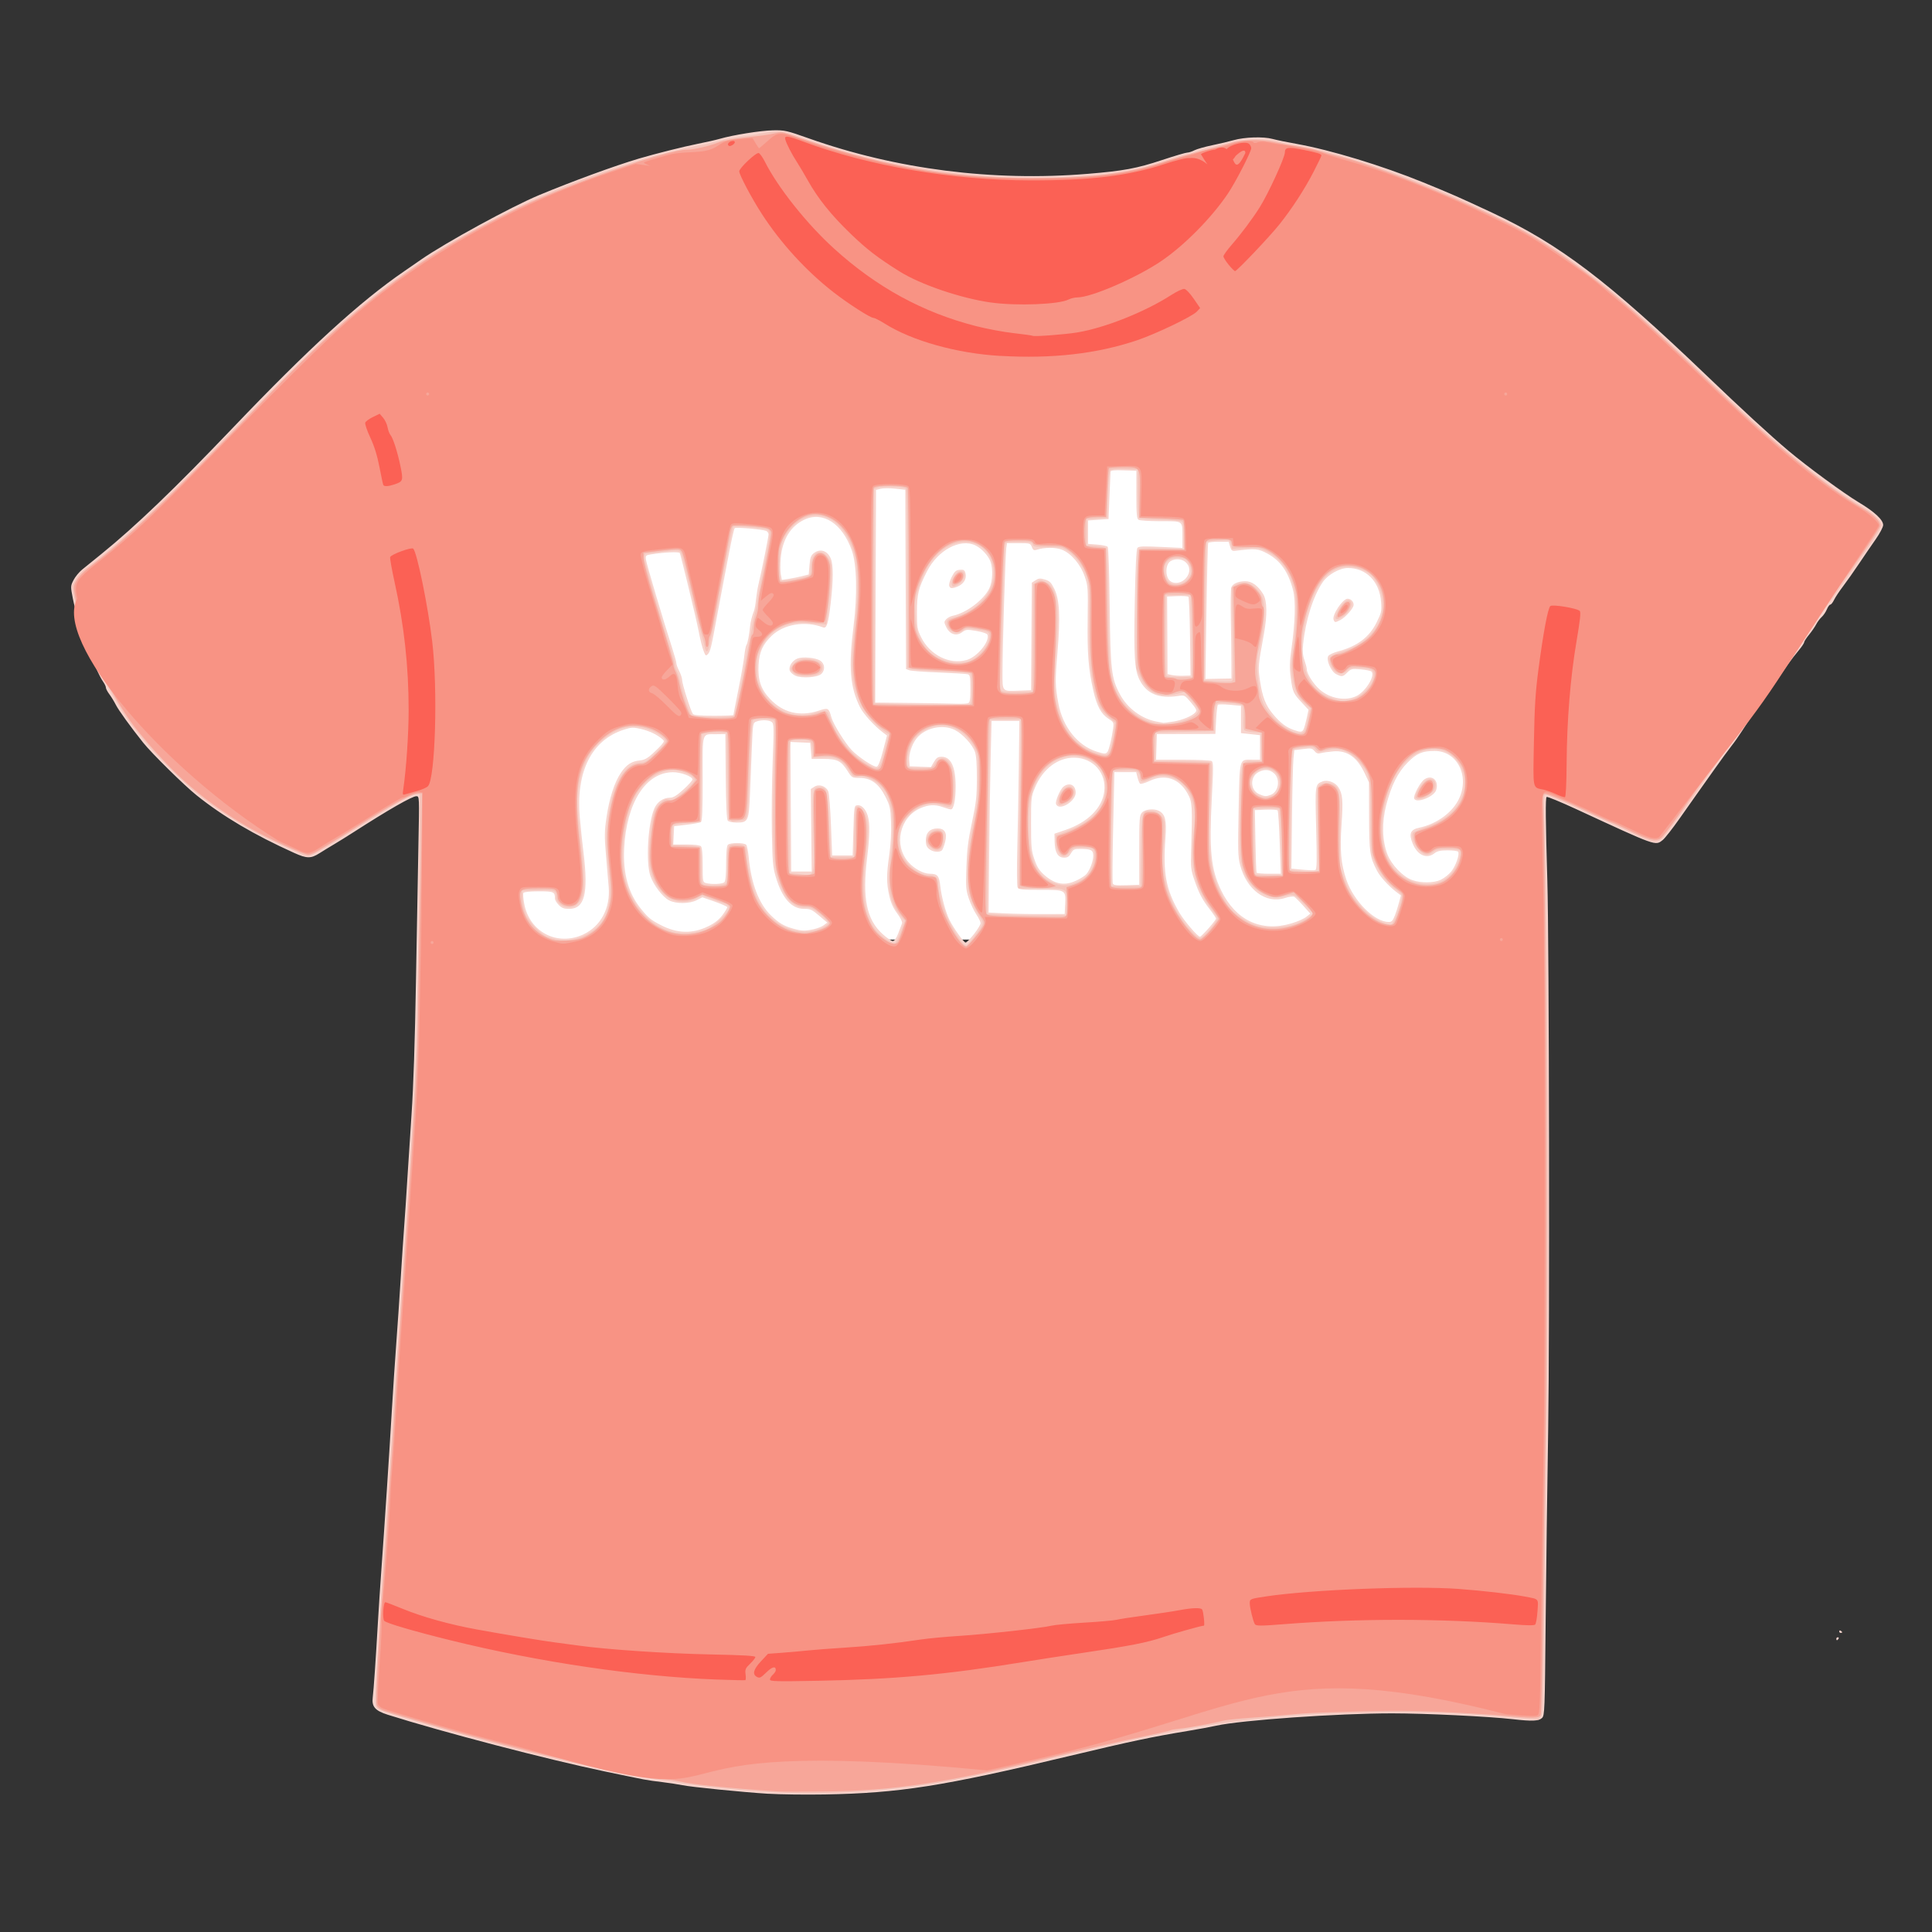 <?xml version="1.0" encoding="UTF-8" standalone="no"?>
<!-- Created with Inkscape (http://www.inkscape.org/) -->

<svg
   xmlns:dc="http://purl.org/dc/elements/1.1/"
   xmlns:cc="http://creativecommons.org/ns#"
   xmlns:rdf="http://www.w3.org/1999/02/22-rdf-syntax-ns#"
   xmlns:svg="http://www.w3.org/2000/svg"
   xmlns="http://www.w3.org/2000/svg"
   xmlns:sodipodi="http://sodipodi.sourceforge.net/DTD/sodipodi-0.dtd"
   xmlns:inkscape="http://www.inkscape.org/namespaces/inkscape"
   viewBox="0 0 132.292 132.292"
   version="1.1"
   id="svg8"
   inkscape:version="0.92.5 (2060ec1f9f, 2020-04-08)"
   sodipodi:docname="pinkshirt.svg">
  <rect x="0" y="0" width="132.292" height="132.292" fill="#333333" stroke="none"/>
  <defs
     id="defs2" />
  <sodipodi:namedview
     id="base"
     pagecolor="#ffffff"
     bordercolor="#666666"
     borderopacity="1.0"
     inkscape:pageopacity="0.0"
     inkscape:pageshadow="2"
     inkscape:zoom="0.49497475"
     inkscape:cx="174.0077"
     inkscape:cy="378.24537"
     inkscape:document-units="mm"
     inkscape:current-layer="layer1"
     showgrid="false"
     units="px"
     inkscape:window-width="1366"
     inkscape:window-height="731"
     inkscape:window-x="0"
     inkscape:window-y="0"
     inkscape:window-maximized="1" />
  <g
     inkscape:label="Layer 1"
     inkscape:groupmode="layer"
     id="layer1"
     transform="translate(0,-164.708)">
    <g
       id="g925"
       transform="matrix(1.183,0,0,1.183,-12.915,-41.363)">
      <rect
         y="201.317"
         x="41.16"
         height="27.261"
         width="56.743"
         id="rect916"
         style="opacity:1;fill:#ffffff;fill-opacity:1;stroke:none;stroke-width:0.1;stroke-miterlimit:4;stroke-dasharray:none;stroke-opacity:1" />
      <g
         transform="translate(-0.535,-2.405)"
         id="g898">
        <path
           inkscape:connector-curvature="0"
           id="path912"
           d="m 55.934,280.426 c -1.503,-0.094 -4.476,-0.391 -4.995,-0.5 -0.21,-0.044 -0.724,-0.122 -1.143,-0.175 -1.002,-0.125 -0.786,-0.085 -3.344,-0.62 -3.33,-0.696 -9.379,-2.276 -12.552,-3.279 -0.737,-0.233 -0.941,-0.469 -0.872,-1.009 0.053,-0.416 0.176,-2.209 0.3,-4.363 0.043,-0.745 0.136,-2.155 0.207,-3.133 0.176,-2.422 0.449,-6.584 0.6,-9.144 0.069,-1.164 0.182,-2.879 0.252,-3.81 0.07,-0.931 0.184,-2.608 0.254,-3.725 0.07,-1.118 0.164,-2.527 0.21,-3.133 0.046,-0.605 0.122,-1.748 0.169,-2.54 0.047,-0.792 0.161,-2.544 0.253,-3.895 0.109,-1.595 0.198,-4.279 0.255,-7.662 0.048,-2.864 0.113,-6.455 0.144,-7.98 0.055,-2.765 0.055,-2.773 -0.12,-2.773 -0.249,0 -1.621,0.785 -3.619,2.072 -0.373,0.24 -0.887,0.56 -1.143,0.711 -0.256,0.151 -0.637,0.384 -0.847,0.517 -0.496,0.316 -0.73,0.313 -1.465,-0.019 -2.32,-1.047 -4.102,-2.099 -5.647,-3.334 -0.709,-0.567 -2.595,-2.425 -3.09,-3.045 -0.715,-0.895 -1.429,-1.882 -1.582,-2.188 -0.095,-0.189 -0.264,-0.465 -0.375,-0.614 -0.111,-0.148 -0.202,-0.321 -0.202,-0.383 0,-0.063 -0.066,-0.208 -0.147,-0.323 -0.487,-0.693 -1.502,-3.471 -1.765,-4.829 -0.138,-0.711 -0.137,-0.731 0.038,-1.074 0.098,-0.192 0.322,-0.465 0.497,-0.607 0.175,-0.142 0.681,-0.552 1.123,-0.91 1.976,-1.602 4.231,-3.767 7.615,-7.31 4.381,-4.589 7.337,-7.289 9.912,-9.055 0.302,-0.207 0.74,-0.51 0.973,-0.672 1.39,-0.968 5.217,-3.059 6.816,-3.725 1.918,-0.799 4.416,-1.713 5.8,-2.122 0.923,-0.273 2.594,-0.693 3.362,-0.845 0.498,-0.099 1.089,-0.232 1.312,-0.297 0.765,-0.222 2.353,-0.475 3.073,-0.49 0.678,-0.014 0.799,0.013 2.074,0.465 5.055,1.791 10.656,2.504 16.129,2.055 2.088,-0.171 2.852,-0.313 4.327,-0.802 0.711,-0.236 1.364,-0.429 1.45,-0.429 0.087,0 0.274,-0.06 0.415,-0.133 0.142,-0.073 0.606,-0.205 1.033,-0.293 0.426,-0.088 0.985,-0.22 1.241,-0.294 0.624,-0.179 1.717,-0.215 2.244,-0.072 0.233,0.063 0.861,0.193 1.397,0.288 1.974,0.353 4.95,1.258 7.324,2.226 1.667,0.68 2.091,0.866 3.979,1.749 3.914,1.83 6.719,3.959 12.446,9.449 2.061,1.975 3.672,3.457 4.726,4.344 1.072,0.902 3.191,2.456 4.053,2.972 0.919,0.55 1.423,1.017 1.423,1.32 0,0.118 -0.19,0.483 -0.429,0.822 -0.236,0.336 -0.671,0.972 -0.967,1.414 -0.296,0.442 -0.712,1.033 -0.925,1.312 -0.213,0.279 -0.446,0.632 -0.519,0.783 -0.072,0.151 -0.17,0.275 -0.217,0.275 -0.047,0 -0.137,0.125 -0.201,0.277 -0.064,0.152 -0.199,0.352 -0.301,0.444 -0.102,0.092 -0.244,0.282 -0.316,0.422 -0.072,0.14 -0.259,0.411 -0.415,0.602 -0.156,0.191 -0.284,0.389 -0.284,0.439 0,0.051 -0.143,0.264 -0.318,0.473 -0.423,0.508 -0.815,1.053 -1.346,1.873 -0.241,0.373 -0.509,0.753 -0.594,0.846 -0.166,0.181 -0.788,1.083 -1.341,1.945 -0.186,0.291 -0.458,0.677 -0.604,0.858 -0.146,0.181 -0.629,0.844 -1.074,1.473 -0.445,0.629 -0.891,1.257 -0.99,1.397 -0.099,0.14 -0.52,0.737 -0.936,1.327 -0.415,0.59 -0.856,1.152 -0.979,1.249 -0.437,0.343 -0.309,0.389 -5.009,-1.785 -0.898,-0.415 -1.669,-0.733 -1.713,-0.705 -0.074,0.046 -0.063,1.366 0.041,4.868 0.104,3.515 0.139,26.105 0.049,31.665 -0.055,3.376 -0.122,8.496 -0.149,11.378 -0.046,4.958 -0.057,5.249 -0.206,5.397 -0.182,0.182 -0.58,0.2 -1.682,0.073 -1.397,-0.16 -5.061,-0.338 -6.985,-0.339 -3.141,-10e-4 -8.763,0.393 -10.202,0.716 -0.303,0.068 -1.027,0.202 -1.609,0.298 -2.112,0.348 -3.347,0.609 -6.858,1.449 -7.369,1.762 -9.871,2.155 -14.182,2.231 -1.118,0.019 -2.584,9.3e-4 -3.26,-0.041 z m 11.894,-49.759 c 0.21,-0.268 0.382,-0.552 0.382,-0.631 3e-5,-0.079 -0.111,-0.308 -0.246,-0.509 -0.135,-0.201 -0.33,-0.612 -0.433,-0.914 -0.169,-0.498 -0.183,-0.668 -0.144,-1.82 0.033,-1 0.102,-1.549 0.322,-2.582 0.241,-1.13 0.281,-1.483 0.285,-2.54 0.003,-0.839 -0.032,-1.333 -0.112,-1.559 -0.148,-0.42 -0.705,-1.027 -1.149,-1.255 -0.709,-0.363 -1.744,-0.136 -2.236,0.491 -0.261,0.332 -0.45,0.903 -0.419,1.272 l 0.027,0.332 0.614,0.025 0.614,0.025 0.177,-0.3 c 0.145,-0.246 0.227,-0.3 0.452,-0.3 0.526,0 0.8,0.577 0.805,1.693 0.004,0.781 -0.113,1.355 -0.275,1.353 -0.056,-6.8e-4 -0.254,-0.056 -0.441,-0.123 -0.475,-0.171 -0.834,-0.158 -1.315,0.049 -1.217,0.524 -1.577,2.159 -0.69,3.143 0.341,0.379 0.855,0.653 1.228,0.656 0.445,0.003 0.541,0.119 0.607,0.739 0.063,0.59 0.307,1.484 0.526,1.93 0.235,0.478 0.829,1.312 0.934,1.312 0.058,0 0.277,-0.219 0.487,-0.487 z m -2.591,-4.923 c -0.151,-0.122 -0.198,-0.245 -0.198,-0.517 0,-0.431 0.247,-0.677 0.681,-0.677 0.415,0 0.566,0.259 0.442,0.763 -0.051,0.209 -0.13,0.428 -0.176,0.486 -0.123,0.157 -0.524,0.128 -0.749,-0.054 z m -1.793,4.88 c 0.097,-0.244 0.196,-0.507 0.221,-0.583 0.026,-0.081 -0.09,-0.317 -0.28,-0.571 -0.23,-0.306 -0.364,-0.605 -0.459,-1.022 -0.169,-0.741 -0.168,-1.196 0.001,-2.394 0.084,-0.596 0.122,-1.295 0.1,-1.859 -0.032,-0.823 -0.061,-0.955 -0.326,-1.482 -0.377,-0.751 -0.838,-1.086 -1.494,-1.087 -0.434,-9.2e-4 -0.447,-0.008 -0.693,-0.397 -0.376,-0.593 -0.596,-0.703 -1.401,-0.703 H 58.432 l -0.042,-0.466 -0.042,-0.466 -0.572,-0.025 -0.572,-0.025 0.022,3.75 0.022,3.75 h 0.593 0.593 l -0.026,-2.387 -0.026,-2.387 0.202,-0.132 c 0.274,-0.179 0.688,-0.038 0.811,0.276 0.049,0.125 0.119,1.008 0.156,1.963 l 0.067,1.736 h 0.593 0.593 l 0.042,-1.439 c 0.041,-1.401 0.047,-1.44 0.228,-1.466 0.243,-0.035 0.501,0.233 0.613,0.635 0.125,0.452 0.113,1.123 -0.046,2.422 -0.282,2.309 -0.033,3.55 0.882,4.386 0.25,0.228 0.52,0.415 0.601,0.415 0.098,0 0.205,-0.147 0.323,-0.445 z m -18.219,0.057 c 1.007,-0.472 1.562,-1.518 1.458,-2.746 -0.022,-0.255 -0.089,-1.055 -0.151,-1.777 -0.098,-1.156 -0.095,-1.424 0.025,-2.244 0.162,-1.11 0.463,-2.04 0.837,-2.587 0.323,-0.474 0.616,-0.665 1.091,-0.712 0.265,-0.026 0.443,-0.121 0.745,-0.397 0.218,-0.199 0.462,-0.444 0.542,-0.545 0.138,-0.172 0.138,-0.189 0,-0.306 -0.299,-0.255 -0.753,-0.468 -1.229,-0.576 -0.431,-0.099 -0.545,-0.095 -0.946,0.032 -1.897,0.598 -2.819,2.419 -2.584,5.107 0.048,0.551 0.144,1.457 0.213,2.015 0.293,2.374 0.066,3.262 -0.833,3.262 -0.29,0 -0.423,-0.05 -0.597,-0.223 -0.123,-0.123 -0.223,-0.291 -0.223,-0.374 0,-0.391 -0.062,-0.419 -0.935,-0.419 -0.499,0 -0.855,0.036 -0.888,0.09 -0.031,0.05 -0.009,0.338 0.048,0.642 0.308,1.633 1.926,2.464 3.429,1.759 z m 36.185,-0.353 c 0.236,-0.268 0.43,-0.519 0.43,-0.557 6.77e-4,-0.039 -0.166,-0.286 -0.371,-0.55 -0.436,-0.562 -0.632,-0.94 -0.906,-1.75 -0.177,-0.524 -0.197,-0.71 -0.168,-1.609 0.085,-2.626 0.072,-2.836 -0.204,-3.334 -0.484,-0.874 -1.31,-1.148 -2.196,-0.729 -0.271,0.128 -0.519,0.198 -0.558,0.158 -0.039,-0.04 -0.105,-0.206 -0.146,-0.369 l -0.076,-0.296 h -0.63 -0.63 l -0.07,3.16 c -0.039,1.738 -0.049,3.216 -0.023,3.284 0.038,0.099 0.199,0.119 0.79,0.1 l 0.742,-0.025 v -2.002 c 0,-1.85 0.012,-2.015 0.161,-2.18 0.178,-0.196 0.7,-0.245 0.986,-0.091 0.361,0.193 0.446,0.551 0.37,1.56 -0.152,2.024 0.028,2.993 0.801,4.322 0.284,0.488 1.065,1.397 1.2,1.397 0.036,0 0.258,-0.219 0.495,-0.487 z M 52.442,230.217 c 0.365,-0.179 0.622,-0.381 0.828,-0.65 0.164,-0.215 0.287,-0.424 0.274,-0.464 -0.014,-0.041 -0.342,-0.185 -0.731,-0.321 l -0.706,-0.247 -0.326,0.166 c -0.429,0.219 -1.201,0.224 -1.604,0.01 -0.378,-0.2 -0.888,-0.867 -1.078,-1.41 -0.275,-0.785 -0.142,-3.068 0.228,-3.905 0.173,-0.391 0.515,-0.625 0.917,-0.625 0.177,0 0.387,-0.129 0.766,-0.473 0.287,-0.26 0.522,-0.521 0.522,-0.58 0,-0.178 -0.679,-0.43 -1.141,-0.423 -1.566,0.021 -2.675,1.759 -2.812,4.406 -0.075,1.451 0.246,2.609 0.972,3.501 0.425,0.522 0.572,0.643 1.149,0.943 0.946,0.491 1.838,0.514 2.742,0.071 z m 6.092,0.171 c 0.223,-0.049 0.495,-0.156 0.603,-0.238 l 0.197,-0.15 -0.465,-0.397 c -0.415,-0.355 -0.508,-0.397 -0.876,-0.397 -0.727,0 -1.279,-0.626 -1.642,-1.863 -0.162,-0.55 -0.191,-0.895 -0.223,-2.582 -0.02,-1.071 0.001,-2.919 0.048,-4.106 0.076,-1.951 0.071,-2.169 -0.052,-2.265 -0.161,-0.124 -0.601,-0.138 -0.89,-0.028 -0.201,0.076 -0.205,0.1 -0.26,1.439 -0.03,0.749 -0.08,1.977 -0.111,2.729 -0.065,1.604 -0.1,1.68 -0.781,1.68 -0.241,0 -0.452,-0.047 -0.507,-0.113 -0.063,-0.075 -0.101,-0.927 -0.116,-2.561 l -0.022,-2.448 -0.517,0.007 c -0.868,0.013 -0.795,-0.223 -0.795,2.567 0,1.869 -0.025,2.469 -0.106,2.521 -0.058,0.038 -0.43,0.107 -0.826,0.153 l -0.72,0.085 -0.025,0.529 -0.025,0.529 h 0.749 c 0.47,0 0.787,0.038 0.851,0.102 0.067,0.067 0.102,0.434 0.102,1.091 0,0.954 0.007,0.991 0.191,1.04 0.325,0.087 0.956,0.058 1.063,-0.048 0.067,-0.067 0.102,-0.433 0.102,-1.084 0,-0.651 0.034,-1.016 0.102,-1.084 0.135,-0.135 0.954,-0.132 1.063,0.004 0.046,0.058 0.11,0.373 0.14,0.699 0.147,1.547 0.592,2.715 1.293,3.389 0.461,0.444 0.747,0.612 1.298,0.765 0.489,0.136 0.663,0.141 1.16,0.033 z m 27.679,-0.344 c 0.331,-0.098 0.711,-0.265 0.843,-0.37 l 0.241,-0.192 -0.408,-0.455 c -0.224,-0.25 -0.46,-0.485 -0.523,-0.521 -0.063,-0.036 -0.306,-0.004 -0.539,0.072 -1.094,0.358 -2.224,-0.477 -2.597,-1.917 -0.123,-0.476 -0.134,-0.877 -0.084,-3.211 0.064,-3.031 0.022,-2.879 0.787,-2.879 h 0.449 v -0.71 -0.71 l -0.55,-0.059 -0.55,-0.059 v -0.79 -0.79 l -0.639,-0.06 c -0.351,-0.033 -0.666,-0.033 -0.698,-1.6e-4 -0.033,0.033 -0.079,0.426 -0.102,0.873 l -0.042,0.813 -1.693,0.005 -1.693,0.005 -0.024,0.741 -0.024,0.741 1.548,0.001 c 0.852,6.8e-4 1.603,0.035 1.669,0.077 0.103,0.066 0.105,0.37 0.008,2.189 -0.158,2.977 -0.046,4.08 0.54,5.294 0.84,1.742 2.319,2.435 4.083,1.912 z m 5.971,-0.436 c 0.077,-0.198 0.187,-0.544 0.246,-0.77 l 0.107,-0.411 -0.289,-0.221 c -0.427,-0.328 -0.914,-0.865 -1.088,-1.201 -0.422,-0.811 -0.456,-1.04 -0.463,-3.133 l -0.007,-1.99 -0.238,-0.508 c -0.442,-0.945 -1.022,-1.354 -1.826,-1.286 -0.262,0.022 -0.581,0.068 -0.709,0.101 -0.181,0.048 -0.265,0.021 -0.381,-0.119 -0.134,-0.162 -0.198,-0.174 -0.657,-0.115 l -0.508,0.065 -0.051,0.471 c -0.028,0.259 -0.066,1.802 -0.085,3.429 l -0.034,2.957 0.635,0.06 c 0.349,0.033 0.686,0.043 0.747,0.021 0.092,-0.032 0.101,-0.475 0.051,-2.407 -0.066,-2.554 -0.066,-2.556 0.374,-2.723 0.285,-0.108 0.725,0.051 0.907,0.328 0.252,0.384 0.286,0.783 0.189,2.156 -0.106,1.488 -0.037,2.285 0.279,3.21 0.42,1.23 1.629,2.437 2.448,2.443 0.171,0.001 0.238,-0.067 0.351,-0.358 z m -19.079,-0.633 c 0.042,-0.876 0.053,-0.87 -1.422,-0.87 -1.121,0 -1.272,-0.017 -1.334,-0.148 -0.038,-0.082 -0.045,-1.101 -0.014,-2.265 0.031,-1.164 0.07,-3.298 0.088,-4.741 l 0.032,-2.625 H 69.65 68.846 l -0.051,2.032 c -0.028,1.118 -0.066,3.613 -0.085,5.546 l -0.034,3.514 0.931,0.048 c 0.512,0.026 1.503,0.045 2.201,0.042 l 1.27,-0.005 0.025,-0.527 z m 0.652,-1.409 c 0.233,-0.109 0.489,-0.272 0.568,-0.362 0.215,-0.242 0.405,-0.748 0.405,-1.076 0,-0.329 -0.12,-0.391 -0.762,-0.392 -0.335,-5e-4 -0.398,0.03 -0.525,0.253 -0.11,0.194 -0.204,0.253 -0.4,0.253 -0.354,0 -0.534,-0.299 -0.547,-0.907 l -0.01,-0.479 0.637,-0.218 c 1.282,-0.438 2.111,-1.252 2.241,-2.202 0.15,-1.087 -0.626,-1.973 -1.735,-1.982 -0.942,-0.008 -1.809,0.645 -2.255,1.7 -0.237,0.56 -0.243,0.61 -0.243,2.098 0,1.375 0.019,1.58 0.197,2.094 0.152,0.44 0.282,0.644 0.569,0.897 0.62,0.546 1.177,0.643 1.859,0.322 z m -1.177,-4.422 c -0.064,-0.167 0.236,-0.865 0.437,-1.018 0.347,-0.264 0.698,-0.085 0.698,0.356 0,0.515 -0.973,1.082 -1.134,0.661 z m 22.265,4.377 c 0.19,-0.086 0.462,-0.299 0.606,-0.474 0.259,-0.315 0.496,-0.994 0.401,-1.148 -0.027,-0.044 -0.299,-0.08 -0.603,-0.08 -0.425,0 -0.603,0.039 -0.768,0.169 -0.446,0.351 -0.977,0.119 -1.255,-0.548 -0.242,-0.58 -0.147,-0.821 0.369,-0.931 0.964,-0.206 1.842,-0.815 2.246,-1.557 0.729,-1.34 1.69e-4,-2.891 -1.358,-2.889 -0.693,8.4e-4 -1.031,0.145 -1.548,0.664 -0.57,0.571 -0.948,1.32 -1.245,2.468 -0.261,1.008 -0.238,2.045 0.062,2.834 0.24,0.63 0.893,1.314 1.439,1.507 0.522,0.184 1.233,0.178 1.655,-0.013 z m -1.538,-4.7 c -0.066,-0.173 0.355,-0.956 0.601,-1.117 0.446,-0.292 0.853,0.094 0.668,0.634 -0.135,0.393 -1.155,0.782 -1.269,0.484 z m -7.783,2.553 c -0.033,-0.99 -0.087,-1.83 -0.122,-1.867 -0.034,-0.037 -0.344,-0.056 -0.689,-0.042 l -0.627,0.025 0.032,1.778 c 0.017,0.978 0.048,1.807 0.069,1.841 0.02,0.035 0.343,0.064 0.717,0.064 h 0.68 z m -0.517,-2.769 c 0.457,-0.174 0.567,-0.921 0.184,-1.25 -0.26,-0.223 -0.546,-0.246 -0.888,-0.069 -0.51,0.264 -0.493,1.051 0.028,1.278 0.32,0.139 0.404,0.144 0.676,0.041 z m -22.447,-2.545 0.233,-0.888 -0.224,-0.169 c -0.509,-0.385 -1.134,-1.071 -1.334,-1.464 -0.58,-1.145 -0.678,-2.341 -0.382,-4.675 0.232,-1.833 0.195,-3.571 -0.095,-4.402 -0.545,-1.559 -1.673,-2.291 -2.749,-1.784 -0.799,0.376 -1.275,1.153 -1.366,2.225 -0.03,0.351 -0.028,0.778 0.005,0.95 l 0.059,0.312 0.384,-0.058 c 0.211,-0.032 0.562,-0.103 0.778,-0.158 l 0.394,-0.1 0.043,-0.532 c 0.034,-0.426 0.082,-0.564 0.242,-0.693 0.366,-0.296 0.795,-0.163 0.992,0.308 0.154,0.37 0.151,1.241 -0.01,2.609 -0.138,1.171 -0.228,1.452 -0.438,1.372 -1.027,-0.394 -2.268,-0.192 -2.974,0.486 -0.512,0.491 -0.716,0.94 -0.759,1.669 -0.05,0.87 0.129,1.416 0.65,1.972 0.763,0.816 1.732,1.054 2.831,0.694 0.553,-0.181 0.581,-0.166 0.733,0.381 0.11,0.395 0.784,1.485 1.173,1.895 0.386,0.407 1.275,0.998 1.451,0.965 0.089,-0.017 0.205,-0.309 0.364,-0.913 z m -5.072,-4.35 c -0.147,-0.067 -0.293,-0.203 -0.325,-0.302 -0.074,-0.233 0.147,-0.576 0.448,-0.692 0.312,-0.12 1.054,-0.05 1.321,0.125 0.268,0.176 0.295,0.553 0.054,0.771 -0.225,0.203 -1.136,0.263 -1.499,0.098 z m 18.063,4.414 c 0.09,-0.121 0.25,-0.772 0.326,-1.336 0.051,-0.373 0.043,-0.39 -0.27,-0.593 -0.422,-0.274 -0.665,-0.724 -0.868,-1.606 -0.285,-1.237 -0.36,-2.175 -0.332,-4.157 0.025,-1.802 0.017,-1.926 -0.17,-2.466 -0.245,-0.71 -0.79,-1.347 -1.328,-1.552 -0.37,-0.141 -0.992,-0.138 -1.459,0.007 -0.153,0.048 -0.205,0.016 -0.273,-0.162 -0.081,-0.213 -0.109,-0.221 -0.76,-0.221 h -0.676 l -0.043,0.275 c -0.053,0.34 -0.22,5.836 -0.22,7.195 6.77e-4,1.158 -0.048,1.107 1.018,1.064 l 0.634,-0.025 0.022,-3.11 0.022,-3.11 0.214,-0.141 c 0.181,-0.118 0.266,-0.125 0.544,-0.042 0.277,0.083 0.364,0.169 0.548,0.544 0.306,0.626 0.355,1.622 0.179,3.689 -0.138,1.621 -0.132,1.937 0.053,2.931 0.254,1.367 1.109,2.444 2.219,2.795 0.456,0.144 0.523,0.146 0.617,0.021 z m 11.355,-1.312 c 0.041,-0.082 0.121,-0.369 0.179,-0.64 l 0.106,-0.492 -0.377,-0.403 c -0.504,-0.538 -0.544,-0.628 -0.652,-1.456 -0.076,-0.583 -0.068,-0.892 0.044,-1.687 0.215,-1.522 0.248,-2.762 0.091,-3.375 -0.271,-1.058 -0.736,-1.719 -1.495,-2.123 -0.538,-0.287 -0.665,-0.297 -1.859,-0.157 -0.175,0.021 -0.226,-0.023 -0.293,-0.25 l -0.081,-0.275 H 81.999 c -0.314,0 -0.59,0.032 -0.614,0.071 -0.024,0.039 -0.07,1.827 -0.102,3.973 l -0.058,3.901 0.753,-0.014 0.753,-0.014 -0.002,-0.931 c -0.001,-0.512 -0.017,-1.655 -0.035,-2.54 -0.018,-0.885 -0.006,-1.689 0.025,-1.786 0.073,-0.226 0.394,-0.373 0.814,-0.373 0.378,0 0.73,0.252 1.029,0.737 0.233,0.376 0.25,1.212 0.049,2.311 -0.342,1.87 -0.346,1.913 -0.232,2.688 0.141,0.963 0.329,1.448 0.765,1.967 0.41,0.49 0.745,0.746 1.176,0.9 0.412,0.147 0.499,0.143 0.586,-0.031 z m -7.558,-0.444 c 0.545,-0.088 1.127,-0.331 1.302,-0.543 0.09,-0.108 0.047,-0.2 -0.26,-0.564 -0.365,-0.432 -0.369,-0.435 -0.749,-0.378 -1.121,0.169 -1.82,-0.125 -2.23,-0.937 -0.292,-0.579 -0.338,-1.322 -0.277,-4.476 0.04,-2.05 0.09,-3.082 0.155,-3.159 0.077,-0.092 0.341,-0.103 1.35,-0.055 l 1.255,0.06 -0.001,-0.583 c -0.002,-1.025 0.077,-0.964 -1.258,-0.966 -0.635,-6.8e-4 -1.211,-0.038 -1.281,-0.082 -0.104,-0.067 -0.127,-0.327 -0.127,-1.459 v -1.378 l -0.741,-0.025 c -0.556,-0.018 -0.744,0.003 -0.752,0.085 -0.006,0.06 -0.035,0.7 -0.064,1.421 l -0.052,1.312 -0.593,0.042 -0.593,0.042 v 0.677 0.677 l 0.525,0.042 c 0.289,0.023 0.562,0.08 0.607,0.127 0.049,0.051 0.097,1.432 0.12,3.429 0.041,3.705 0.096,4.176 0.591,5.107 0.429,0.808 1.262,1.425 2.137,1.584 0.186,0.034 0.358,0.066 0.381,0.071 0.023,0.005 0.272,-0.027 0.553,-0.073 z m -25.445,-0.383 c 0,-0.024 0.129,-0.681 0.286,-1.46 0.158,-0.779 0.313,-1.664 0.345,-1.966 0.032,-0.302 0.089,-0.588 0.126,-0.635 0.064,-0.082 0.166,-0.607 0.206,-1.059 0.022,-0.252 0.123,-0.654 0.222,-0.889 0.039,-0.093 0.094,-0.39 0.121,-0.659 0.028,-0.269 0.088,-0.65 0.135,-0.847 0.194,-0.817 0.591,-2.789 0.591,-2.934 0,-0.086 -0.062,-0.18 -0.139,-0.21 -0.244,-0.094 -1.753,-0.223 -1.82,-0.156 -0.035,0.035 -0.181,0.674 -0.323,1.419 -0.142,0.745 -0.337,1.765 -0.433,2.267 -0.096,0.502 -0.214,1.131 -0.263,1.397 -0.327,1.794 -0.394,2.071 -0.535,2.212 -0.107,0.107 -0.135,0.091 -0.221,-0.125 -0.102,-0.254 -0.198,-0.637 -0.33,-1.306 -0.142,-0.719 -1.019,-4.337 -1.072,-4.424 -0.052,-0.085 -0.884,-0.047 -1.645,0.074 -0.331,0.053 -0.346,0.068 -0.31,0.319 0.037,0.261 1.035,3.626 1.509,5.089 0.136,0.419 0.247,0.821 0.247,0.892 0,0.071 0.076,0.28 0.169,0.462 0.093,0.183 0.169,0.42 0.169,0.528 0,0.222 0.497,1.788 0.618,1.949 0.057,0.075 0.405,0.106 1.212,0.106 0.623,0 1.133,-0.02 1.133,-0.044 z m 13.582,-0.685 c 0.109,-0.042 0.134,-0.199 0.134,-0.841 0,-0.679 -0.021,-0.796 -0.148,-0.833 -0.081,-0.024 -0.834,-0.069 -1.672,-0.102 -0.838,-0.032 -1.609,-0.09 -1.714,-0.13 l -0.19,-0.071 -0.022,-5.188 -0.022,-5.188 -0.579,-0.064 c -0.319,-0.035 -0.7,-0.033 -0.847,0.005 l -0.268,0.069 -0.022,6.153 -0.022,6.153 2.096,0.024 c 1.153,0.013 2.331,0.033 2.618,0.044 0.287,0.011 0.583,-0.004 0.656,-0.032 z m 22.492,-0.419 c 0.538,-0.275 1.087,-1.179 0.857,-1.41 -0.047,-0.047 -0.33,-0.105 -0.629,-0.129 -0.503,-0.04 -0.561,-0.027 -0.766,0.178 -0.257,0.257 -0.321,0.267 -0.65,0.097 -0.299,-0.154 -0.591,-0.83 -0.454,-1.048 0.048,-0.076 0.312,-0.199 0.586,-0.272 1.085,-0.289 1.793,-0.821 2.209,-1.664 0.279,-0.564 0.299,-0.656 0.261,-1.185 -0.085,-1.187 -0.85,-1.971 -1.923,-1.971 -0.477,0 -1.152,0.378 -1.45,0.812 -0.552,0.802 -0.998,2.208 -1.139,3.591 -0.041,0.403 -0.02,0.653 0.077,0.931 0.073,0.21 0.134,0.444 0.134,0.521 0.002,0.258 0.378,0.852 0.741,1.172 0.607,0.535 1.521,0.695 2.145,0.376 z m -1.333,-4.406 c -0.105,-0.273 0.524,-1.22 0.81,-1.22 0.187,0 0.348,0.163 0.348,0.353 0,0.192 -0.463,0.72 -0.77,0.879 -0.298,0.154 -0.324,0.153 -0.387,-0.012 z m -8.312,0.981 c -0.016,-1.234 -0.058,-2.274 -0.093,-2.311 -0.035,-0.037 -0.327,-0.056 -0.648,-0.042 l -0.584,0.025 0.012,2.244 0.012,2.244 0.242,0.055 c 0.133,0.03 0.432,0.05 0.665,0.042 l 0.423,-0.013 z m -12.937,1.348 c 0.615,-0.171 1.362,-1.077 1.211,-1.47 -0.025,-0.066 -0.294,-0.157 -0.637,-0.215 -0.555,-0.094 -0.608,-0.089 -0.834,0.078 -0.33,0.244 -0.714,0.116 -0.914,-0.304 -0.131,-0.275 -0.131,-0.308 -0.003,-0.45 0.076,-0.084 0.246,-0.174 0.376,-0.201 0.789,-0.158 1.826,-0.94 2.128,-1.606 0.182,-0.401 0.213,-1.075 0.069,-1.507 -0.118,-0.354 -0.516,-0.788 -0.883,-0.962 -0.882,-0.418 -2.17,0.272 -2.797,1.498 -0.498,0.974 -0.585,1.323 -0.585,2.351 0,0.898 0.019,1.012 0.24,1.462 0.507,1.032 1.634,1.601 2.626,1.325 z m -0.996,-4.278 c -0.034,-0.088 0.023,-0.306 0.141,-0.535 0.163,-0.318 0.245,-0.391 0.462,-0.412 0.207,-0.02 0.276,0.013 0.321,0.154 0.127,0.399 -0.141,0.76 -0.657,0.89 -0.153,0.038 -0.224,0.013 -0.266,-0.097 z m 13.708,-0.472 c 0.265,-0.315 0.244,-0.692 -0.052,-0.937 -0.242,-0.201 -0.71,-0.191 -0.922,0.021 -0.207,0.207 -0.226,0.727 -0.038,0.997 0.212,0.302 0.723,0.261 1.011,-0.081 z m 37.634,61.399 c 0,-0.047 0.04,-0.085 0.09,-0.085 0.049,0 0.066,0.038 0.037,0.085 -0.029,0.047 -0.069,0.085 -0.09,0.085 -0.021,0 -0.037,-0.038 -0.037,-0.085 z m 0.169,-0.428 c 0,-0.049 0.038,-0.066 0.085,-0.037 0.047,0.029 0.085,0.069 0.085,0.09 0,0.021 -0.038,0.037 -0.085,0.037 -0.047,0 -0.085,-0.04 -0.085,-0.09 z"
           style="fill:#f7d4cd;stroke-width:0.085" />
        <path
           inkscape:connector-curvature="0"
           id="path910"
           d="m 56.146,280.335 c -1.666,-0.085 -4.535,-0.375 -5.334,-0.538 -0.326,-0.067 -0.821,-0.144 -1.101,-0.173 -0.515,-0.052 -2.667,-0.459 -4.445,-0.841 -2.268,-0.487 -5.538,-1.332 -8.636,-2.232 -3.233,-0.939 -3.314,-0.967 -3.41,-1.177 -0.066,-0.145 -0.061,-0.675 0.017,-1.912 0.06,-0.941 0.138,-2.245 0.175,-2.897 0.071,-1.281 0.429,-6.606 0.636,-9.483 0.07,-0.978 0.167,-2.483 0.213,-3.344 0.047,-0.861 0.139,-2.271 0.206,-3.133 0.066,-0.861 0.143,-1.966 0.172,-2.455 0.028,-0.489 0.144,-2.261 0.257,-3.937 0.582,-8.616 0.629,-9.57 0.729,-14.986 0.055,-2.98 0.104,-6.6 0.108,-8.043 l 0.008,-2.625 -0.196,0.027 c -0.38,0.053 -0.952,0.379 -3.741,2.133 -1.774,1.116 -2.338,1.438 -2.513,1.438 -0.105,0 -0.336,-0.073 -0.512,-0.163 -0.176,-0.09 -0.72,-0.341 -1.209,-0.559 -1.616,-0.719 -3.266,-1.737 -4.722,-2.914 -0.739,-0.597 -2.376,-2.218 -2.879,-2.851 -0.106,-0.134 -0.399,-0.492 -0.651,-0.796 -1.424,-1.722 -3.1,-5.313 -3.56,-7.631 l -0.145,-0.728 0.221,-0.376 c 0.121,-0.207 0.389,-0.497 0.595,-0.645 1.642,-1.179 4.151,-3.507 7.369,-6.838 3.549,-3.673 6.392,-6.481 7.668,-7.576 3.114,-2.668 5.744,-4.403 9.482,-6.255 2.44,-1.209 4.451,-1.994 7.705,-3.008 0.728,-0.227 2.333,-0.62 3.133,-0.767 0.442,-0.081 1.033,-0.217 1.312,-0.302 0.279,-0.085 0.87,-0.198 1.312,-0.251 0.442,-0.053 0.824,-0.109 0.849,-0.124 0.025,-0.015 0.348,-0.069 0.72,-0.119 0.735,-0.1 0.708,-0.105 2.03,0.372 4.966,1.794 10.894,2.565 16.313,2.122 2.119,-0.173 2.978,-0.331 4.423,-0.81 0.697,-0.231 1.338,-0.42 1.424,-0.42 0.086,0 0.298,-0.061 0.471,-0.135 0.173,-0.074 0.639,-0.207 1.034,-0.294 0.396,-0.088 0.929,-0.221 1.185,-0.296 0.574,-0.168 1.995,-0.171 2.539,-0.005 0.21,0.064 0.687,0.161 1.059,0.216 2.246,0.329 6.876,1.909 10.34,3.527 3.093,1.445 4.048,1.999 6.223,3.609 2.052,1.518 3.286,2.601 6.975,6.118 4.394,4.19 6.934,6.298 9.206,7.64 0.699,0.413 1.165,0.859 1.165,1.115 0,0.084 -0.369,0.683 -0.82,1.331 -1.355,1.946 -2.059,2.944 -2.236,3.168 -0.247,0.312 -0.558,0.77 -0.72,1.058 -0.078,0.14 -0.284,0.425 -0.457,0.635 -0.173,0.21 -0.364,0.476 -0.424,0.593 -0.06,0.116 -0.222,0.345 -0.359,0.508 -0.138,0.163 -0.599,0.803 -1.025,1.422 -1.15,1.671 -1.163,1.69 -2.048,2.938 -0.297,0.419 -0.762,1.086 -1.032,1.482 -1.543,2.257 -3.374,4.809 -3.567,4.974 -0.373,0.318 -0.595,0.272 -1.978,-0.408 -0.386,-0.19 -0.872,-0.414 -1.082,-0.499 -0.21,-0.085 -1.086,-0.482 -1.947,-0.882 -0.861,-0.4 -1.637,-0.728 -1.723,-0.728 -0.149,-5.9e-4 -0.154,0.084 -0.102,1.714 0.208,6.56 0.276,25.082 0.129,34.692 -0.043,2.817 -0.104,7.745 -0.136,10.95 -0.052,5.329 -0.07,5.843 -0.203,6.007 l -0.145,0.179 -1.683,-0.145 c -3.153,-0.271 -5.12,-0.338 -8.033,-0.273 -3.595,0.08 -3.521,0.076 -5.461,0.249 -3.258,0.291 -5.71,0.715 -10.372,1.796 -0.699,0.162 -1.613,0.37 -2.032,0.462 -0.419,0.092 -0.878,0.205 -1.019,0.25 -0.142,0.045 -0.504,0.136 -0.804,0.201 -0.301,0.065 -1.176,0.258 -1.944,0.428 -0.768,0.17 -1.692,0.364 -2.053,0.431 -0.361,0.067 -0.97,0.179 -1.355,0.25 -1.183,0.217 -3.515,0.461 -5.237,0.548 -1.828,0.092 -2.388,0.091 -4.351,-0.009 z m 11.674,-49.488 c 0.624,-0.795 0.623,-0.792 0.272,-1.303 -0.168,-0.244 -0.386,-0.71 -0.485,-1.034 -0.263,-0.867 -0.194,-2.432 0.185,-4.215 0.247,-1.16 0.28,-1.47 0.286,-2.667 0.006,-1.311 -0.001,-1.369 -0.22,-1.783 -0.488,-0.924 -1.406,-1.416 -2.29,-1.226 -0.408,0.087 -0.891,0.372 -1.15,0.678 -0.356,0.419 -0.596,1.49 -0.382,1.704 0.047,0.048 0.38,0.074 0.748,0.06 0.638,-0.024 0.668,-0.034 0.803,-0.279 0.179,-0.326 0.51,-0.378 0.751,-0.119 0.247,0.265 0.379,0.963 0.333,1.757 -0.05,0.869 -0.128,0.976 -0.592,0.813 -0.73,-0.257 -1.365,-0.094 -1.986,0.512 -0.479,0.466 -0.622,0.819 -0.62,1.526 7.62e-4,0.233 0.072,0.58 0.159,0.771 0.297,0.655 1.027,1.219 1.577,1.219 0.368,0 0.547,0.147 0.549,0.447 0.003,0.57 0.263,1.487 0.637,2.244 0.368,0.746 0.815,1.373 0.978,1.373 0.041,0 0.243,-0.214 0.448,-0.475 z m -2.534,-5.236 c -0.254,-0.254 -0.263,-0.461 -0.032,-0.754 0.199,-0.253 0.585,-0.302 0.757,-0.095 0.124,0.15 0.068,0.746 -0.088,0.934 -0.152,0.183 -0.402,0.15 -0.636,-0.084 z m -1.685,4.903 0.228,-0.625 -0.226,-0.268 c -0.666,-0.792 -0.812,-1.616 -0.601,-3.384 0.324,-2.712 0.012,-3.984 -1.111,-4.534 -0.339,-0.166 -0.534,-0.211 -0.755,-0.175 -0.284,0.046 -0.31,0.029 -0.558,-0.373 -0.357,-0.58 -0.758,-0.778 -1.501,-0.74 l -0.561,0.028 -0.025,-0.423 c -0.016,-0.271 -0.075,-0.461 -0.164,-0.529 -0.19,-0.144 -0.992,-0.137 -1.114,0.01 -0.069,0.083 -0.09,1.169 -0.074,3.873 l 0.022,3.758 0.583,0.064 c 0.897,0.099 0.85,0.25 0.781,-2.464 -0.063,-2.501 -0.056,-2.553 0.372,-2.553 0.425,0 0.459,0.132 0.55,2.151 l 0.085,1.871 h 0.677 0.677 l 0.023,-1.395 c 0.013,-0.767 0.059,-1.43 0.101,-1.473 0.151,-0.151 0.483,0.175 0.583,0.572 0.127,0.506 0.12,0.99 -0.032,2.208 -0.343,2.752 0.034,4.182 1.303,4.941 0.157,0.094 0.336,0.152 0.396,0.129 0.06,-0.023 0.212,-0.323 0.338,-0.667 z m -18.424,0.292 c 1.306,-0.577 1.741,-1.574 1.544,-3.534 -0.189,-1.885 -0.2,-2.177 -0.104,-3.033 0.246,-2.21 0.967,-3.499 1.957,-3.499 0.218,0 0.382,-0.111 0.872,-0.59 0.513,-0.501 0.59,-0.612 0.511,-0.741 -0.167,-0.272 -0.834,-0.617 -1.375,-0.712 -0.859,-0.151 -1.593,0.111 -2.415,0.861 -0.632,0.578 -1.021,1.368 -1.205,2.452 -0.151,0.886 -0.136,1.276 0.139,3.683 0.249,2.175 0.206,2.803 -0.219,3.228 -0.402,0.402 -1.222,0.128 -1.226,-0.409 -0.003,-0.385 -0.081,-0.414 -1.064,-0.388 l -0.924,0.024 0.016,0.48 c 0.009,0.272 0.096,0.666 0.2,0.907 0.196,0.456 0.846,1.132 1.243,1.293 0.672,0.272 1.405,0.264 2.051,-0.021 z M 81.496,230.384 c 0.237,-0.283 0.43,-0.56 0.429,-0.614 -0.001,-0.054 -0.079,-0.194 -0.173,-0.31 -1.099,-1.362 -1.447,-2.659 -1.223,-4.569 0.127,-1.082 0.085,-1.653 -0.167,-2.255 -0.398,-0.953 -1.478,-1.4 -2.33,-0.965 -0.438,0.224 -0.593,0.217 -0.593,-0.026 0,-0.41 -0.157,-0.492 -0.891,-0.465 l -0.676,0.025 -0.063,2.244 c -0.035,1.234 -0.054,2.739 -0.042,3.344 l 0.021,1.101 h 0.847 0.847 l 0.022,-2.074 c 0.024,-2.294 0.022,-2.286 0.576,-2.286 0.368,0 0.696,0.279 0.766,0.65 0.031,0.167 0.009,0.746 -0.048,1.288 -0.091,0.852 -0.087,1.089 0.031,1.77 0.154,0.885 0.406,1.564 0.852,2.298 0.397,0.654 1.037,1.361 1.232,1.361 0.085,0 0.347,-0.231 0.585,-0.515 z m -29.078,-0.03 c 0.502,-0.246 1.23,-0.969 1.23,-1.222 0,-0.118 -0.091,-0.194 -0.318,-0.264 -0.175,-0.054 -0.52,-0.176 -0.768,-0.273 l -0.45,-0.175 -0.363,0.181 c -0.695,0.347 -1.481,0.204 -1.975,-0.359 -0.66,-0.752 -0.854,-1.592 -0.703,-3.038 0.149,-1.427 0.238,-1.752 0.569,-2.083 0.237,-0.237 0.33,-0.278 0.538,-0.237 0.212,0.043 0.328,-0.014 0.754,-0.369 0.277,-0.23 0.562,-0.503 0.635,-0.607 0.119,-0.17 0.119,-0.202 -0.002,-0.336 -0.157,-0.174 -0.812,-0.412 -1.132,-0.412 -0.774,0 -1.581,0.52 -2.127,1.37 -0.673,1.048 -1.033,3.491 -0.713,4.828 0.387,1.616 1.404,2.793 2.742,3.172 0.595,0.169 1.541,0.087 2.085,-0.179 z m 6.6,-0.036 c 0.213,-0.094 0.387,-0.226 0.387,-0.293 0,-0.067 -0.214,-0.298 -0.475,-0.513 -0.416,-0.342 -0.525,-0.391 -0.872,-0.391 -0.764,0 -1.276,-0.593 -1.635,-1.894 -0.225,-0.814 -0.281,-3.054 -0.16,-6.311 0.068,-1.829 0.068,-2.52 -0.001,-2.603 -0.124,-0.149 -1.12,-0.155 -1.24,-0.008 -0.049,0.06 -0.127,1.201 -0.181,2.646 -0.122,3.25 -0.09,3.067 -0.551,3.136 -0.738,0.111 -0.679,0.316 -0.727,-2.544 l -0.042,-2.539 -0.381,-0.025 c -0.21,-0.013 -0.533,0.007 -0.72,0.046 l -0.339,0.071 -0.042,2.536 -0.042,2.536 -0.751,0.057 c -0.413,0.032 -0.787,0.092 -0.83,0.136 -0.043,0.043 -0.067,0.322 -0.053,0.62 l 0.026,0.542 0.759,0.025 c 0.476,0.015 0.783,0.063 0.824,0.127 0.036,0.056 0.066,0.546 0.066,1.088 0.001,0.82 0.024,0.994 0.135,1.037 0.239,0.092 1.183,0.055 1.288,-0.05 0.068,-0.068 0.102,-0.444 0.102,-1.134 0,-1.144 -0.005,-1.135 0.583,-1.135 0.384,0 0.518,0.121 0.518,0.468 0,0.559 0.282,1.887 0.526,2.478 0.696,1.685 2.397,2.525 3.828,1.892 z m 27.481,-0.252 c 0.256,-0.1 0.58,-0.275 0.72,-0.388 l 0.254,-0.207 -0.55,-0.561 c -0.589,-0.601 -0.552,-0.589 -1.299,-0.395 -0.702,0.182 -1.628,-0.348 -2.045,-1.171 -0.357,-0.704 -0.406,-1.27 -0.344,-3.979 0.064,-2.84 0.026,-2.709 0.787,-2.709 h 0.453 l -0.024,-0.826 -0.024,-0.826 -0.421,-0.027 c -0.232,-0.015 -0.464,-0.062 -0.516,-0.106 -0.061,-0.05 -0.083,-0.302 -0.061,-0.693 0.019,-0.338 -0.001,-0.666 -0.044,-0.729 -0.051,-0.074 -0.332,-0.13 -0.804,-0.16 -0.845,-0.053 -0.804,-0.102 -0.841,0.994 l -0.021,0.635 -1.693,0.042 -1.693,0.042 -0.024,0.826 -0.024,0.826 1.548,10e-4 c 0.852,6.7e-4 1.601,0.035 1.667,0.076 0.101,0.064 0.102,0.347 0.009,1.926 -0.13,2.191 -0.081,3.542 0.161,4.46 0.186,0.706 0.556,1.505 0.913,1.973 0.3,0.393 0.952,0.856 1.485,1.053 0.598,0.222 1.763,0.184 2.437,-0.079 z m 5.634,-0.135 c 0.155,-0.237 0.46,-1.194 0.46,-1.445 4e-5,-0.099 -0.125,-0.254 -0.302,-0.375 -0.638,-0.434 -1.256,-1.353 -1.438,-2.135 -0.036,-0.156 -0.069,-1.16 -0.072,-2.231 -0.007,-2.195 -0.047,-2.375 -0.689,-3.086 -0.569,-0.63 -1.133,-0.825 -1.852,-0.637 -0.466,0.121 -0.49,0.12 -0.626,-0.048 -0.128,-0.158 -0.198,-0.169 -0.719,-0.115 -0.48,0.049 -0.589,0.089 -0.644,0.237 -0.036,0.098 -0.081,1.683 -0.099,3.522 l -0.033,3.344 0.635,0.065 c 0.349,0.036 0.726,0.043 0.837,0.017 l 0.202,-0.049 -0.061,-2.395 c -0.056,-2.17 -0.048,-2.408 0.079,-2.535 0.158,-0.158 0.565,-0.185 0.811,-0.053 0.381,0.204 0.417,0.448 0.396,2.637 l -0.02,2.06 0.239,0.677 c 0.298,0.844 0.478,1.14 1.07,1.766 0.444,0.469 0.882,0.761 1.358,0.907 0.317,0.097 0.324,0.095 0.47,-0.127 z M 73.189,228.975 c 0.04,-0.976 0.074,-0.954 -1.474,-0.954 h -1.316 l 0.07,-4.043 c 0.039,-2.224 0.07,-4.424 0.07,-4.889 v -0.847 h -0.889 -0.889 l -0.051,1.863 c -0.028,1.024 -0.066,3.558 -0.085,5.63 l -0.033,3.768 0.974,0.048 c 0.536,0.026 1.564,0.045 2.286,0.042 l 1.312,-0.005 z m 0.684,-1.345 c 0.578,-0.288 0.873,-0.721 0.926,-1.359 0.047,-0.571 -0.006,-0.618 -0.719,-0.619 -0.486,-10e-4 -0.536,0.017 -0.704,0.253 -0.099,0.14 -0.254,0.254 -0.342,0.254 -0.236,0 -0.452,-0.388 -0.457,-0.822 l -0.005,-0.378 0.513,-0.194 c 1.632,-0.618 2.355,-1.409 2.362,-2.585 0.006,-0.964 -0.515,-1.589 -1.494,-1.794 -0.825,-0.172 -1.752,0.252 -2.289,1.047 -0.571,0.845 -0.762,1.912 -0.65,3.626 0.093,1.426 0.487,2.215 1.293,2.591 0.566,0.264 1.009,0.258 1.565,-0.019 z m -1.174,-4.607 c 0,-0.542 0.515,-1.084 0.802,-0.846 0.293,0.243 0.06,0.751 -0.43,0.937 -0.309,0.118 -0.372,0.102 -0.372,-0.091 z m 22.269,4.55 c 0.214,-0.113 0.481,-0.36 0.641,-0.591 0.268,-0.389 0.44,-0.986 0.333,-1.159 -0.03,-0.048 -0.341,-0.088 -0.692,-0.088 -0.51,0 -0.681,0.034 -0.853,0.169 -0.307,0.241 -0.514,0.211 -0.828,-0.122 -0.282,-0.299 -0.456,-0.852 -0.312,-0.996 0.044,-0.044 0.387,-0.186 0.763,-0.316 1.428,-0.495 2.219,-1.434 2.215,-2.63 -0.003,-0.802 -0.581,-1.608 -1.307,-1.824 -1.131,-0.336 -2.398,0.538 -2.987,2.061 -0.734,1.898 -0.682,3.639 0.14,4.726 0.665,0.879 2.006,1.236 2.89,0.769 z m -1.567,-4.798 c -0.07,-0.113 0.233,-0.68 0.49,-0.921 0.366,-0.342 0.769,-0.087 0.604,0.382 -0.13,0.37 -0.949,0.773 -1.094,0.538 z m -7.79,2.601 c -0.033,-1.036 -0.089,-1.914 -0.124,-1.951 -0.035,-0.037 -0.383,-0.056 -0.775,-0.042 l -0.712,0.025 0.032,1.863 c 0.017,1.024 0.048,1.891 0.069,1.926 0.02,0.035 0.382,0.064 0.804,0.064 h 0.767 z m -0.466,-2.731 c 0.506,-0.262 0.502,-1.179 -0.006,-1.441 -0.377,-0.195 -0.72,-0.155 -1.027,0.119 -0.753,0.673 0.121,1.794 1.033,1.322 z m -22.486,-2.575 0.248,-0.967 -0.196,-0.134 c -0.606,-0.415 -1.18,-1.056 -1.429,-1.596 -0.549,-1.191 -0.626,-2.159 -0.354,-4.422 0.202,-1.679 0.218,-3.298 0.039,-4.057 -0.454,-1.925 -1.747,-2.894 -3.047,-2.283 -0.494,0.232 -1.006,0.819 -1.199,1.372 -0.157,0.45 -0.223,2.089 -0.09,2.222 0.066,0.067 1.123,-0.098 1.523,-0.237 0.216,-0.075 0.235,-0.117 0.235,-0.528 0,-0.853 0.577,-1.18 0.992,-0.562 0.163,0.243 0.192,0.394 0.187,0.974 -0.003,0.377 -0.07,1.181 -0.148,1.787 l -0.142,1.101 -0.254,-0.015 c -0.14,-0.008 -0.524,-0.042 -0.853,-0.074 -1.173,-0.115 -2.149,0.404 -2.651,1.41 -0.23,0.461 -0.263,0.614 -0.263,1.22 0,0.602 0.034,0.76 0.257,1.207 0.593,1.186 1.847,1.77 3.045,1.417 0.737,-0.217 0.77,-0.211 0.903,0.17 0.423,1.21 1.227,2.209 2.254,2.801 0.602,0.347 0.661,0.298 0.944,-0.805 z m -5.002,-4.383 c -0.1,-0.019 -0.248,-0.109 -0.329,-0.198 -0.138,-0.153 -0.138,-0.176 -0.004,-0.38 0.193,-0.294 0.516,-0.404 1.018,-0.347 0.513,0.059 0.771,0.279 0.692,0.591 -0.078,0.312 -0.708,0.465 -1.377,0.334 z m 18.042,4.355 c 0.063,-0.151 0.16,-0.575 0.215,-0.942 l 0.1,-0.667 -0.429,-0.375 c -0.376,-0.329 -0.455,-0.458 -0.642,-1.05 -0.349,-1.105 -0.478,-2.423 -0.45,-4.618 0.021,-1.714 0.006,-1.991 -0.135,-2.41 -0.204,-0.605 -0.632,-1.195 -1.084,-1.493 -0.328,-0.217 -0.416,-0.234 -1.18,-0.229 -0.727,0.004 -0.83,-0.013 -0.865,-0.148 -0.035,-0.133 -0.138,-0.153 -0.808,-0.153 -0.729,0 -0.77,0.01 -0.808,0.191 -0.022,0.105 -0.08,1.695 -0.13,3.535 -0.05,1.839 -0.108,3.674 -0.13,4.076 -0.03,0.557 -0.012,0.755 0.077,0.829 0.075,0.062 0.415,0.088 0.951,0.073 l 0.834,-0.024 0.022,-3.11 0.022,-3.11 0.203,-0.133 c 0.179,-0.117 0.237,-0.118 0.492,-0.012 0.666,0.278 0.836,1.35 0.622,3.914 -0.149,1.786 -0.132,2.482 0.084,3.348 0.346,1.388 1.132,2.309 2.277,2.668 0.534,0.167 0.635,0.146 0.761,-0.157 z m 11.304,-1.199 c 0.043,-0.113 0.127,-0.441 0.186,-0.731 l 0.109,-0.526 -0.258,-0.222 c -0.454,-0.391 -0.636,-0.742 -0.763,-1.472 -0.109,-0.622 -0.106,-0.8 0.02,-1.67 0.214,-1.474 0.244,-2.9 0.074,-3.556 -0.271,-1.046 -0.816,-1.775 -1.623,-2.17 -0.428,-0.209 -0.517,-0.222 -1.222,-0.176 l -0.76,0.049 -0.049,-0.243 c -0.027,-0.134 -0.092,-0.258 -0.145,-0.277 -0.129,-0.045 -1.215,0.055 -1.277,0.117 -0.027,0.027 -0.074,1.84 -0.104,4.028 l -0.055,3.979 0.726,0.056 c 0.4,0.031 0.79,0.032 0.867,0.002 0.129,-0.049 0.135,-0.281 0.08,-2.738 l -0.061,-2.685 0.2,-0.14 c 0.11,-0.077 0.346,-0.14 0.523,-0.14 0.453,0 0.977,0.489 1.093,1.019 0.146,0.665 0.047,1.737 -0.273,2.97 -0.183,0.706 -0.005,2.445 0.313,3.062 0.581,1.126 2.161,2.09 2.398,1.465 z m -6.925,-0.569 c 0.549,-0.199 0.786,-0.412 0.709,-0.638 -0.029,-0.085 -0.218,-0.341 -0.419,-0.569 l -0.366,-0.415 -0.388,0.098 c -1.053,0.265 -1.722,-0.028 -2.143,-0.94 l -0.244,-0.529 0.02,-3.376 c 0.013,-2.193 0.051,-3.414 0.108,-3.483 0.067,-0.081 0.396,-0.096 1.356,-0.062 l 1.268,0.045 v -0.764 c 0,-0.509 -0.035,-0.793 -0.106,-0.852 -0.058,-0.048 -0.627,-0.101 -1.263,-0.116 -0.636,-0.015 -1.186,-0.058 -1.222,-0.093 -0.036,-0.036 -0.067,-0.684 -0.07,-1.439 l -0.005,-1.374 -0.754,-0.025 c -0.464,-0.015 -0.79,0.011 -0.847,0.068 -0.055,0.055 -0.11,0.631 -0.135,1.422 l -0.042,1.33 -0.593,0.042 -0.593,0.042 v 0.762 0.762 l 0.525,0.042 c 0.289,0.023 0.562,0.08 0.607,0.127 0.049,0.051 0.097,1.432 0.119,3.429 0.04,3.633 0.087,4.063 0.54,4.989 0.405,0.827 1.284,1.514 2.175,1.7 0.48,0.1 1.187,0.027 1.763,-0.181 z m -26.133,-0.245 c 0.063,-0.101 0.405,-1.74 0.646,-3.088 0.091,-0.512 0.204,-1.103 0.25,-1.312 0.046,-0.21 0.116,-0.577 0.156,-0.817 0.04,-0.24 0.112,-0.564 0.161,-0.72 0.048,-0.156 0.126,-0.55 0.172,-0.876 0.046,-0.326 0.22,-1.24 0.385,-2.032 0.342,-1.636 0.361,-1.864 0.161,-1.941 -0.272,-0.104 -1.909,-0.233 -1.986,-0.156 -0.063,0.063 -0.377,1.643 -0.921,4.638 -0.158,0.871 -0.271,1.43 -0.341,1.693 -0.037,0.14 -0.092,0.397 -0.121,0.572 -0.063,0.373 -0.192,0.415 -0.259,0.085 -0.026,-0.128 -0.08,-0.347 -0.122,-0.487 -0.08,-0.271 -0.365,-1.442 -0.723,-2.963 -0.406,-1.727 -0.492,-2.032 -0.603,-2.123 -0.079,-0.065 -0.345,-0.06 -0.94,0.018 -0.456,0.06 -0.896,0.111 -0.977,0.112 -0.103,0.002 -0.148,0.071 -0.148,0.226 0,0.2 1.05,3.839 1.572,5.45 0.113,0.349 0.206,0.696 0.206,0.77 0,0.074 0.057,0.249 0.127,0.389 0.07,0.14 0.163,0.441 0.207,0.669 0.11,0.567 0.461,1.621 0.624,1.876 0.086,0.135 2.39,0.152 2.473,0.018 z m 13.623,-0.641 c 0.11,-0.042 0.134,-0.206 0.134,-0.922 0,-0.653 -0.029,-0.882 -0.114,-0.915 -0.063,-0.024 -0.815,-0.071 -1.672,-0.105 -0.857,-0.034 -1.644,-0.093 -1.748,-0.132 l -0.191,-0.071 v -5.162 c 0,-3.899 -0.025,-5.177 -0.101,-5.224 -0.172,-0.106 -1.369,-0.138 -1.614,-0.042 l -0.233,0.091 0.022,6.204 0.022,6.204 1.524,0.045 c 2.511,0.075 3.831,0.085 3.972,0.03 z m 22.1,-0.295 c 0.679,-0.171 1.365,-0.96 1.302,-1.498 -0.031,-0.263 -0.225,-0.336 -0.923,-0.348 -0.373,-0.007 -0.506,0.028 -0.627,0.161 -0.326,0.36 -0.81,0.147 -0.976,-0.43 -0.105,-0.365 -0.039,-0.424 0.752,-0.672 2.097,-0.657 2.926,-2.637 1.779,-4.248 -0.396,-0.556 -1.477,-0.82 -2.17,-0.53 -0.79,0.33 -1.415,1.361 -1.79,2.954 -0.265,1.126 -0.293,1.851 -0.1,2.618 0.261,1.036 0.766,1.625 1.658,1.934 0.505,0.174 0.617,0.181 1.096,0.06 z m -0.908,-4.702 c -0.029,-0.029 0.023,-0.202 0.116,-0.385 0.298,-0.585 0.671,-0.836 0.788,-0.531 0.076,0.198 -0.174,0.615 -0.481,0.802 -0.295,0.18 -0.343,0.193 -0.423,0.113 z m -8.309,2.254 c 0.003,-0.629 -0.016,-1.695 -0.042,-2.371 l -0.049,-1.228 h -0.72 -0.72 l -0.014,2.286 c -0.008,1.269 0.021,2.327 0.063,2.379 0.046,0.055 0.36,0.09 0.776,0.085 l 0.699,-0.008 z m -12.979,0.249 c 0.593,-0.165 1.247,-0.934 1.247,-1.468 0,-0.267 -0.022,-0.279 -0.75,-0.399 -0.535,-0.088 -0.624,-0.084 -0.76,0.039 -0.362,0.327 -0.945,0.064 -0.945,-0.426 0,-0.151 0.072,-0.209 0.358,-0.286 1.377,-0.371 2.348,-1.428 2.35,-2.559 0.003,-1.829 -1.912,-2.466 -3.285,-1.093 -0.45,0.45 -0.732,0.948 -1.046,1.848 -0.242,0.695 -0.258,0.809 -0.222,1.637 0.039,0.92 0.153,1.276 0.601,1.882 0.513,0.694 1.603,1.06 2.452,0.824 z m -0.928,-4.451 c -0.082,-0.213 0.234,-0.746 0.461,-0.778 0.424,-0.06 0.31,0.552 -0.146,0.788 -0.239,0.124 -0.263,0.123 -0.314,-0.01 z m 13.69,-0.348 c 0.2,-0.255 0.215,-0.535 0.045,-0.863 -0.144,-0.279 -0.282,-0.346 -0.709,-0.342 -0.656,0.006 -0.916,0.561 -0.585,1.248 0.195,0.403 0.917,0.379 1.248,-0.043 z"
           style="fill:#f5c4ba;stroke-width:0.085" />
        <path
           inkscape:connector-curvature="0"
           id="path908"
           d="m 56.527,280.294 c -2.952,-0.197 -4.968,-0.402 -5.715,-0.58 -0.279,-0.067 -0.775,-0.144 -1.101,-0.173 -1.391,-0.122 -5.557,-1.022 -9.102,-1.967 -0.955,-0.255 -1.926,-0.511 -2.159,-0.571 -0.547,-0.14 -4.199,-1.197 -4.708,-1.363 -0.249,-0.081 -0.422,-0.198 -0.479,-0.324 -0.092,-0.201 0.101,-3.651 0.488,-8.73 0.046,-0.605 0.122,-1.767 0.168,-2.582 0.046,-0.815 0.123,-1.958 0.169,-2.54 0.047,-0.582 0.124,-1.744 0.172,-2.582 0.084,-1.48 0.289,-4.603 0.719,-10.964 0.571,-8.452 0.626,-9.512 0.677,-13.123 0.029,-2.026 0.067,-4.045 0.086,-4.487 0.019,-0.442 0.058,-2.376 0.089,-4.297 l 0.055,-3.493 h -0.223 c -0.381,0 -1.518,0.625 -3.774,2.073 -0.497,0.319 -1.231,0.771 -2.098,1.291 -0.173,0.104 -0.396,0.19 -0.494,0.191 -0.246,0.002 -2.228,-0.898 -3.276,-1.487 -1.902,-1.07 -3.567,-2.348 -4.928,-3.784 -0.419,-0.442 -0.849,-0.913 -0.956,-1.046 -0.107,-0.133 -0.405,-0.49 -0.662,-0.793 -0.633,-0.745 -1.572,-2.273 -1.946,-3.166 -0.169,-0.403 -0.394,-0.861 -0.5,-1.017 -0.34,-0.502 -1.023,-2.555 -1.239,-3.727 -0.093,-0.503 -0.087,-0.55 0.11,-0.88 0.114,-0.191 0.396,-0.49 0.626,-0.665 2.304,-1.742 4.609,-3.948 10.237,-9.799 5.273,-5.481 8.959,-8.269 14.552,-11.004 2.835,-1.387 8.741,-3.441 9.889,-3.44 0.376,2.6e-4 1.37,-0.23 1.868,-0.432 0.238,-0.097 0.884,-0.212 1.609,-0.288 0.666,-0.069 1.387,-0.17 1.603,-0.225 0.321,-0.081 0.459,-0.075 0.762,0.03 5.455,1.89 9.139,2.557 14.128,2.557 3.413,0 5.439,-0.236 7.451,-0.868 1.397,-0.439 1.686,-0.522 2.752,-0.791 0.373,-0.094 0.944,-0.251 1.27,-0.348 0.767,-0.229 1.75,-0.252 2.625,-0.06 0.373,0.082 1.001,0.196 1.397,0.254 0.396,0.058 0.929,0.174 1.185,0.258 0.256,0.084 0.714,0.21 1.018,0.281 1.491,0.345 5.077,1.685 7.766,2.902 3.005,1.36 4.044,1.962 6.421,3.719 2.072,1.532 3.538,2.832 7.863,6.98 3.277,3.142 6.177,5.507 8.268,6.742 0.757,0.447 1.122,0.816 1.071,1.084 -0.03,0.156 -1.334,2.074 -2.582,3.797 -0.243,0.336 -0.51,0.722 -0.593,0.856 -0.083,0.135 -0.219,0.306 -0.303,0.381 -0.084,0.075 -0.222,0.288 -0.306,0.474 -0.084,0.186 -0.274,0.453 -0.421,0.593 -0.147,0.14 -0.321,0.376 -0.386,0.524 -0.065,0.149 -0.22,0.358 -0.345,0.466 -0.124,0.108 -0.304,0.348 -0.399,0.534 -0.095,0.186 -0.462,0.75 -0.817,1.253 -0.843,1.195 -0.96,1.353 -1.226,1.669 -0.123,0.146 -0.224,0.298 -0.224,0.337 0,0.11 -0.889,1.375 -1.1,1.566 -0.103,0.093 -0.332,0.417 -0.51,0.72 -0.277,0.472 -0.66,1.037 -1.524,2.244 -0.1,0.14 -0.54,0.764 -0.977,1.387 -0.437,0.623 -0.876,1.19 -0.975,1.259 -0.277,0.194 -0.698,0.091 -1.768,-0.435 -0.533,-0.262 -0.998,-0.476 -1.034,-0.476 -0.036,0 -0.495,-0.204 -1.02,-0.453 -1.788,-0.847 -2.776,-1.259 -2.902,-1.21 -0.104,0.04 -0.119,0.198 -0.084,0.919 0.173,3.521 0.264,29.323 0.13,36.769 -0.054,3.027 -0.121,7.751 -0.147,10.499 -0.026,2.747 -0.083,5.062 -0.125,5.144 -0.096,0.185 -0.416,0.189 -2.196,0.024 -0.726,-0.067 -2.403,-0.166 -3.725,-0.22 -2.164,-0.088 -3.048,-0.081 -7.062,0.053 -0.373,0.013 -1.096,0.064 -1.609,0.115 -0.512,0.051 -1.503,0.131 -2.201,0.178 -0.699,0.047 -1.422,0.125 -1.609,0.174 -0.55,0.143 -1.996,0.408 -2.482,0.455 -0.248,0.024 -0.485,0.065 -0.528,0.091 -0.043,0.026 -0.698,0.177 -1.455,0.334 -1.584,0.329 -3.898,0.851 -5.61,1.266 -6.051,1.467 -8.924,1.897 -12.996,1.948 -1.187,0.015 -2.369,0.013 -2.625,-0.004 z m 11.351,-49.42 c 0.623,-0.771 0.65,-0.85 0.401,-1.178 -0.921,-1.211 -1.007,-2.455 -0.386,-5.57 0.216,-1.082 0.263,-1.528 0.269,-2.54 0.007,-1.111 -0.011,-1.268 -0.187,-1.651 -0.402,-0.874 -1.154,-1.397 -2.008,-1.397 -1.118,0 -1.95,0.755 -2.05,1.861 -0.062,0.683 0.016,0.764 0.729,0.762 0.755,-0.002 0.916,-0.056 1.017,-0.346 0.163,-0.468 0.637,-0.278 0.844,0.339 0.103,0.307 0.13,1.527 0.041,1.859 -0.049,0.184 -0.08,0.194 -0.401,0.129 -0.971,-0.195 -1.639,0.01 -2.232,0.684 -0.694,0.788 -0.695,1.951 -0.003,2.791 0.301,0.365 0.99,0.723 1.396,0.724 0.149,4.2e-4 0.293,0.038 0.321,0.083 0.028,0.045 0.086,0.379 0.13,0.741 0.095,0.786 0.235,1.206 0.692,2.065 0.368,0.693 0.787,1.204 0.944,1.152 0.054,-0.018 0.272,-0.247 0.484,-0.51 z m -2.546,-5.309 c -0.203,-0.203 -0.215,-0.405 -0.038,-0.658 0.145,-0.207 0.576,-0.26 0.684,-0.085 0.083,0.134 0.05,0.548 -0.059,0.753 -0.111,0.208 -0.374,0.204 -0.588,-0.009 z m -1.877,5.524 c 0.042,-0.082 0.158,-0.388 0.258,-0.681 l 0.182,-0.533 -0.251,-0.314 c -0.59,-0.737 -0.826,-1.952 -0.603,-3.108 0.155,-0.808 0.211,-2.478 0.099,-3.006 -0.254,-1.206 -0.949,-1.947 -1.826,-1.947 -0.441,0 -0.445,-0.002 -0.709,-0.428 -0.353,-0.568 -0.84,-0.798 -1.552,-0.734 l -0.493,0.045 v -0.366 c 0,-0.616 -0.021,-0.634 -0.762,-0.634 -0.523,0 -0.67,0.028 -0.711,0.134 -0.028,0.074 -0.051,1.8 -0.051,3.835 0,2.766 0.026,3.727 0.102,3.803 0.141,0.141 1.394,0.138 1.449,-0.004 0.023,-0.058 0.02,-1.15 -0.007,-2.425 -0.044,-2.124 -0.036,-2.328 0.097,-2.425 0.189,-0.138 0.455,-0.064 0.582,0.162 0.065,0.115 0.117,0.804 0.145,1.916 0.024,0.955 0.075,1.783 0.113,1.841 0.084,0.13 1.098,0.144 1.334,0.018 0.152,-0.081 0.164,-0.19 0.164,-1.482 0,-1.173 0.02,-1.394 0.125,-1.394 0.425,0 0.569,1.173 0.348,2.833 -0.234,1.756 -0.164,2.771 0.252,3.68 0.242,0.529 0.436,0.765 0.917,1.119 0.375,0.275 0.686,0.312 0.798,0.094 z m -18.122,-0.264 c 0.837,-0.433 1.282,-1.055 1.461,-2.043 0.082,-0.449 0.075,-0.78 -0.037,-1.8 -0.169,-1.544 -0.172,-2.257 -0.012,-3.246 0.303,-1.868 0.948,-2.912 1.8,-2.913 0.225,-2.5e-4 0.391,-0.11 0.91,-0.604 0.349,-0.332 0.635,-0.652 0.635,-0.711 0,-0.191 -0.565,-0.61 -1.029,-0.764 -1.085,-0.36 -2.063,-0.094 -2.966,0.808 -1.233,1.231 -1.476,2.557 -1.087,5.927 0.094,0.815 0.171,1.757 0.171,2.094 0,0.671 -0.179,1.247 -0.428,1.38 -0.415,0.222 -1.011,-0.032 -1.011,-0.431 0,-0.096 -0.039,-0.249 -0.088,-0.339 -0.078,-0.147 -0.185,-0.164 -1.013,-0.164 -1.127,0 -1.18,0.046 -1.017,0.877 0.183,0.932 0.677,1.593 1.476,1.974 0.374,0.179 0.524,0.201 1.15,0.174 0.533,-0.023 0.814,-0.08 1.083,-0.22 z m 36.207,-0.397 c 0.259,-0.305 0.471,-0.595 0.471,-0.645 0,-0.049 -0.175,-0.322 -0.389,-0.607 -0.468,-0.622 -0.627,-0.928 -0.885,-1.707 -0.222,-0.668 -0.252,-1.371 -0.13,-3.049 0.096,-1.33 -0.033,-1.843 -0.615,-2.423 -0.562,-0.562 -1.152,-0.705 -1.833,-0.446 -0.636,0.242 -0.62,0.244 -0.68,-0.078 -0.065,-0.346 -0.179,-0.394 -0.944,-0.396 -0.339,-7.6e-4 -0.565,0.041 -0.643,0.119 -0.097,0.097 -0.129,0.73 -0.169,3.364 -0.034,2.208 -0.021,3.279 0.039,3.352 0.06,0.073 0.354,0.107 0.919,0.107 0.767,0 0.835,-0.013 0.887,-0.176 0.031,-0.097 0.043,-1.051 0.027,-2.119 -0.032,-2.157 -0.046,-2.103 0.529,-2.106 0.204,-8.7e-4 0.358,0.058 0.466,0.178 0.148,0.165 0.159,0.302 0.134,1.714 -0.03,1.677 0.067,2.353 0.462,3.246 0.429,0.969 1.406,2.226 1.731,2.226 0.084,0 0.364,-0.25 0.623,-0.555 z m -29.02,-0.081 c 0.467,-0.229 0.679,-0.396 0.917,-0.719 0.17,-0.231 0.296,-0.485 0.281,-0.564 -0.019,-0.097 -0.286,-0.233 -0.824,-0.419 l -0.796,-0.276 -0.322,0.164 c -0.433,0.221 -1.207,0.222 -1.568,0.002 -0.563,-0.343 -1.023,-1.202 -1.102,-2.058 -0.058,-0.626 0.093,-2.162 0.272,-2.765 0.148,-0.497 0.448,-0.772 0.846,-0.772 0.301,0 0.912,-0.425 1.337,-0.931 l 0.233,-0.277 -0.186,-0.198 c -0.369,-0.393 -1.406,-0.526 -2.038,-0.262 -0.414,0.173 -0.971,0.689 -1.302,1.204 -0.576,0.898 -0.955,2.719 -0.851,4.093 0.23,3.051 2.764,4.927 5.104,3.778 z m 6.056,0.181 c 0.535,-0.126 0.913,-0.336 0.913,-0.507 0,-0.061 -0.232,-0.308 -0.516,-0.548 -0.456,-0.386 -0.561,-0.437 -0.9,-0.437 -0.76,0 -1.204,-0.493 -1.563,-1.736 -0.186,-0.644 -0.196,-0.81 -0.196,-3.344 0,-1.467 0.018,-3.341 0.041,-4.164 0.023,-0.823 0.01,-1.528 -0.028,-1.566 -0.116,-0.116 -1.323,-0.083 -1.398,0.038 -0.036,0.059 -0.112,1.335 -0.168,2.836 -0.114,3.059 -0.084,2.941 -0.749,2.941 h -0.365 v -2.481 c 0,-1.765 -0.028,-2.509 -0.098,-2.579 -0.123,-0.123 -1.439,-0.038 -1.531,0.098 -0.034,0.051 -0.063,1.203 -0.064,2.56 l -0.001,2.467 -0.191,0.051 c -0.105,0.028 -0.446,0.052 -0.759,0.052 -0.689,0.001 -0.764,0.091 -0.727,0.871 l 0.025,0.527 0.826,0.024 0.826,0.024 v 1.057 c 0,1.053 8.89e-4,1.058 0.214,1.139 0.242,0.092 1.169,0.086 1.322,-0.008 0.068,-0.042 0.103,-0.394 0.108,-1.081 0.004,-0.627 0.043,-1.056 0.102,-1.114 0.052,-0.052 0.261,-0.082 0.465,-0.068 l 0.371,0.027 0.061,0.466 c 0.247,1.898 0.544,2.736 1.233,3.48 0.516,0.557 1.105,0.904 1.708,1.006 0.548,0.093 0.509,0.094 1.04,-0.031 z m 27.606,-0.295 c 0.658,-0.182 1.247,-0.54 1.247,-0.756 0,-0.082 -0.247,-0.394 -0.548,-0.692 l -0.548,-0.543 -0.454,0.143 c -0.576,0.182 -0.693,0.178 -1.159,-0.033 -0.676,-0.307 -1.089,-0.826 -1.323,-1.665 -0.146,-0.525 -0.167,-2.589 -0.048,-4.805 l 0.059,-1.101 0.55,-0.042 0.55,-0.042 v -0.843 -0.843 l -0.487,-0.119 -0.487,-0.119 v -0.61 c 0,-0.358 -0.044,-0.666 -0.106,-0.746 -0.076,-0.098 -0.317,-0.153 -0.845,-0.195 l -0.739,-0.059 -0.086,0.227 c -0.047,0.125 -0.086,0.51 -0.086,0.857 v 0.629 l -0.445,0.004 c -0.244,0.002 -0.948,5.9e-4 -1.564,-0.004 -1.505,-0.011 -1.475,-0.033 -1.444,0.999 l 0.024,0.821 1.609,0.042 1.609,0.042 -0.011,0.804 c -0.006,0.442 -0.025,1.681 -0.042,2.752 -0.025,1.642 -0.007,2.047 0.12,2.582 0.619,2.619 2.452,3.924 4.655,3.313 z m 6.19,-0.693 c 0.122,-0.328 0.244,-0.738 0.271,-0.91 0.047,-0.296 0.029,-0.329 -0.321,-0.575 -0.513,-0.361 -0.959,-0.93 -1.23,-1.57 -0.227,-0.535 -0.229,-0.555 -0.234,-2.614 -0.006,-2.292 -0.022,-2.373 -0.624,-3.194 -0.477,-0.65 -1.52,-0.981 -2.167,-0.686 -0.187,0.085 -0.241,0.074 -0.385,-0.082 -0.15,-0.161 -0.23,-0.175 -0.739,-0.131 -0.314,0.027 -0.617,0.092 -0.674,0.145 -0.14,0.13 -0.306,6.901 -0.173,7.062 0.065,0.078 0.319,0.102 0.903,0.085 l 0.813,-0.024 -0.033,-2.424 -0.033,-2.424 0.224,-0.147 c 0.192,-0.126 0.261,-0.131 0.482,-0.04 0.455,0.188 0.544,0.49 0.5,1.691 -0.089,2.439 0.014,3.39 0.471,4.338 0.548,1.136 1.663,2.083 2.465,2.093 0.252,0.003 0.276,-0.026 0.486,-0.593 z m -19.176,-0.017 c 0.039,-0.105 0.053,-0.5 0.03,-0.879 l -0.041,-0.688 0.444,-0.147 c 0.758,-0.252 1.273,-0.943 1.269,-1.703 -0.002,-0.376 -0.103,-0.461 -0.613,-0.514 -0.611,-0.063 -0.858,0.005 -0.978,0.268 -0.145,0.318 -0.421,0.279 -0.571,-0.08 -0.067,-0.161 -0.123,-0.405 -0.123,-0.541 0,-0.199 0.045,-0.259 0.231,-0.306 0.511,-0.128 1.468,-0.64 1.842,-0.984 0.671,-0.619 0.988,-1.463 0.811,-2.163 -0.308,-1.222 -1.451,-1.79 -2.698,-1.341 -0.814,0.293 -1.424,1.057 -1.755,2.195 -0.19,0.652 -0.135,2.977 0.086,3.67 0.187,0.585 0.594,1.11 1.063,1.37 l 0.377,0.208 -0.322,0.076 c -0.418,0.099 -1.751,-0.008 -1.755,-0.141 -0.016,-0.541 0.031,-4.475 0.08,-6.66 0.034,-1.513 0.029,-2.818 -0.011,-2.9 -0.062,-0.126 -0.196,-0.148 -0.899,-0.148 -0.53,0 -0.863,0.036 -0.928,0.102 -0.072,0.072 -0.102,0.561 -0.102,1.661 0,0.858 -0.041,3.348 -0.091,5.533 -0.07,3.042 -0.068,4.002 0.009,4.094 0.077,0.092 0.407,0.126 1.425,0.146 0.729,0.014 1.735,0.034 2.237,0.044 0.877,0.018 0.915,0.011 0.983,-0.172 z m -0.414,-6.587 c 0,-0.263 0.231,-0.654 0.422,-0.715 0.476,-0.151 0.472,0.518 -0.004,0.765 -0.323,0.167 -0.417,0.156 -0.417,-0.05 z m 21.961,4.811 c 0.512,-0.153 1.029,-0.707 1.196,-1.283 0.206,-0.71 0.118,-0.814 -0.684,-0.814 -0.521,0 -0.681,0.033 -0.886,0.186 -0.201,0.149 -0.296,0.17 -0.475,0.106 -0.314,-0.112 -0.557,-0.474 -0.569,-0.848 -0.01,-0.315 -0.005,-0.32 0.455,-0.46 1.138,-0.347 1.948,-0.963 2.31,-1.757 0.252,-0.553 0.253,-1.453 0.002,-1.925 -0.212,-0.399 -0.548,-0.728 -0.952,-0.932 -0.362,-0.183 -1.264,-0.14 -1.691,0.081 -0.829,0.428 -1.529,1.546 -1.923,3.069 -0.457,1.765 -0.036,3.453 1.05,4.204 0.67,0.464 1.43,0.595 2.168,0.374 z m -1.238,-5.024 c -0.032,-0.032 0.013,-0.195 0.099,-0.364 0.334,-0.654 0.81,-0.814 0.81,-0.273 0,0.208 -0.058,0.328 -0.212,0.44 -0.244,0.177 -0.614,0.281 -0.697,0.197 z m -7.843,2.673 c -0.018,-1.09 -0.068,-1.95 -0.116,-2.011 -0.055,-0.069 -0.327,-0.106 -0.789,-0.106 -0.471,0 -0.727,0.035 -0.772,0.106 -0.09,0.139 -0.03,3.514 0.066,3.768 0.072,0.189 0.106,0.196 0.859,0.172 l 0.784,-0.024 z m -0.564,-2.671 c 0.502,-0.238 0.651,-1.049 0.265,-1.436 -0.384,-0.384 -0.851,-0.381 -1.313,0.008 -0.469,0.395 -0.317,1.178 0.28,1.437 0.343,0.149 0.437,0.148 0.769,-0.009 z m -22.653,-1.716 c 0.084,-0.157 0.516,-1.795 0.516,-1.956 0,-0.049 -0.144,-0.162 -0.32,-0.252 -0.398,-0.203 -1.045,-0.886 -1.285,-1.356 -0.298,-0.584 -0.51,-1.587 -0.511,-2.421 -6.77e-4,-0.419 0.078,-1.448 0.176,-2.286 0.366,-3.154 0.049,-4.885 -1.075,-5.874 -0.354,-0.312 -0.876,-0.518 -1.31,-0.518 -0.713,0 -1.523,0.619 -1.896,1.448 -0.213,0.474 -0.235,0.615 -0.231,1.454 0.002,0.514 0.043,0.968 0.091,1.016 0.059,0.059 0.324,0.039 0.832,-0.061 1.022,-0.203 1.048,-0.221 1.03,-0.722 -0.037,-1.032 0.792,-1.179 1.016,-0.181 0.08,0.355 -0.065,2.266 -0.231,3.053 -0.071,0.335 -0.059,0.333 -1.082,0.213 -0.416,-0.049 -0.64,-0.025 -1.12,0.121 -1.498,0.455 -2.263,2.095 -1.69,3.625 0.242,0.647 0.951,1.36 1.567,1.576 0.541,0.19 1.478,0.199 1.91,0.019 0.173,-0.072 0.332,-0.131 0.355,-0.131 0.023,0 0.192,0.323 0.377,0.718 0.547,1.166 1.204,1.921 2.138,2.455 0.44,0.252 0.631,0.267 0.742,0.06 z m -4.883,-5.438 c -0.538,-0.216 -0.138,-0.76 0.557,-0.757 0.522,0.002 0.821,0.155 0.821,0.422 0,0.135 -0.073,0.244 -0.212,0.314 -0.243,0.123 -0.884,0.135 -1.166,0.022 z m 18.138,4.636 c 0.07,-0.106 0.191,-0.571 0.269,-1.033 0.138,-0.814 0.137,-0.842 -0.018,-0.928 -0.449,-0.249 -0.781,-0.695 -0.951,-1.276 -0.349,-1.195 -0.448,-2.216 -0.425,-4.393 0.021,-1.939 0.012,-2.068 -0.174,-2.616 -0.229,-0.675 -0.591,-1.182 -1.099,-1.539 -0.344,-0.241 -0.411,-0.256 -1.167,-0.256 -0.677,0 -0.816,-0.023 -0.886,-0.148 -0.069,-0.124 -0.207,-0.148 -0.836,-0.148 -0.51,0 -0.774,0.034 -0.819,0.106 -0.073,0.117 -0.267,5.267 -0.276,7.356 -0.006,1.303 -0.003,1.324 0.184,1.375 0.351,0.094 1.633,0.059 1.74,-0.048 0.075,-0.075 0.102,-0.898 0.102,-3.177 v -3.075 l 0.193,-0.088 c 0.316,-0.144 0.607,0.027 0.829,0.486 0.175,0.362 0.197,0.53 0.2,1.551 0.002,0.63 -0.03,1.869 -0.071,2.754 -0.062,1.356 -0.052,1.712 0.063,2.263 0.306,1.469 1.165,2.52 2.369,2.9 0.512,0.161 0.631,0.151 0.773,-0.065 z m 11.294,-1.187 c 0.051,-0.061 0.157,-0.406 0.236,-0.768 l 0.144,-0.657 -0.359,-0.348 c -0.477,-0.463 -0.558,-0.647 -0.679,-1.545 -0.088,-0.653 -0.082,-0.884 0.039,-1.609 0.18,-1.072 0.243,-2.524 0.135,-3.107 -0.21,-1.135 -0.775,-2.014 -1.609,-2.505 -0.359,-0.211 -0.466,-0.23 -1.256,-0.228 -0.862,0.002 -0.864,0.002 -0.889,-0.212 -0.024,-0.206 -0.051,-0.215 -0.672,-0.239 -0.506,-0.019 -0.677,0.005 -0.783,0.112 -0.145,0.145 -0.161,0.665 -0.173,5.966 l -0.005,2.159 0.712,0.069 c 0.392,0.038 0.804,0.046 0.915,0.018 l 0.203,-0.051 -0.054,-2.75 -0.054,-2.75 0.281,-0.118 c 0.398,-0.166 0.699,-0.08 1.042,0.3 0.219,0.242 0.297,0.406 0.297,0.62 0,0.16 0.04,0.316 0.088,0.346 0.111,0.069 0.033,0.84 -0.189,1.861 -0.275,1.262 -0.327,1.938 -0.189,2.466 0.066,0.255 0.122,0.566 0.123,0.692 0.006,0.749 1.053,1.925 2.02,2.271 0.396,0.141 0.56,0.143 0.674,0.006 z m -6.924,-0.653 c 0.587,-0.187 0.841,-0.368 0.841,-0.597 0,-0.082 -0.194,-0.381 -0.431,-0.664 -0.466,-0.558 -0.602,-0.606 -1.112,-0.393 -0.161,0.067 -0.366,0.108 -0.455,0.09 -0.089,-0.018 -0.267,-0.055 -0.396,-0.082 -0.436,-0.092 -0.89,-0.601 -1.077,-1.207 -0.155,-0.501 -0.169,-0.771 -0.161,-3.06 0.005,-1.38 0.034,-2.853 0.064,-3.272 l 0.055,-0.762 h 1.312 1.312 l -0.011,-0.829 c -0.006,-0.456 -0.037,-0.856 -0.07,-0.889 -0.033,-0.033 -0.619,-0.079 -1.302,-0.102 l -1.242,-0.042 0.027,-1.322 c 0.033,-1.64 0.059,-1.599 -1.002,-1.599 -0.413,0 -0.769,0.029 -0.791,0.065 -0.022,0.035 -0.068,0.683 -0.101,1.439 l -0.062,1.375 H 74.947 c -0.293,0 -0.566,0.045 -0.623,0.102 -0.143,0.143 -0.137,1.457 0.007,1.577 0.06,0.05 0.336,0.102 0.614,0.116 l 0.505,0.026 0.056,3.26 c 0.055,3.237 0.106,3.865 0.378,4.692 0.343,1.042 1.164,1.873 2.148,2.172 0.432,0.131 1.488,0.084 2.038,-0.092 z M 53.969,218.094 c 0.099,-0.12 0.721,-3.104 0.926,-4.446 0.023,-0.152 0.076,-0.297 0.117,-0.323 0.041,-0.026 0.075,-0.198 0.075,-0.383 0,-0.185 0.057,-0.473 0.127,-0.64 0.07,-0.167 0.127,-0.456 0.127,-0.641 0,-0.186 0.057,-0.59 0.127,-0.9 0.227,-1.005 0.635,-3.13 0.635,-3.311 0,-0.102 -0.08,-0.21 -0.191,-0.258 -0.289,-0.123 -1.951,-0.25 -2.065,-0.157 -0.053,0.043 -0.121,0.22 -0.151,0.393 -0.061,0.352 -0.378,2.057 -0.681,3.659 -0.11,0.582 -0.248,1.325 -0.306,1.651 -0.058,0.326 -0.138,0.629 -0.176,0.673 -0.039,0.044 -0.07,0.206 -0.07,0.36 0,0.154 -0.038,0.279 -0.085,0.279 -0.047,0 -0.085,-0.092 -0.085,-0.205 0,-0.113 -0.054,-0.313 -0.12,-0.445 -0.066,-0.132 -0.255,-0.83 -0.421,-1.552 -0.653,-2.85 -0.743,-3.204 -0.851,-3.351 -0.105,-0.144 -0.169,-0.146 -1.159,-0.031 l -1.048,0.122 0.005,0.339 c 0.003,0.186 0.261,1.177 0.574,2.201 0.978,3.205 1.157,3.817 1.157,3.968 0,0.081 0.059,0.26 0.13,0.398 0.072,0.139 0.17,0.47 0.219,0.737 0.079,0.434 0.395,1.377 0.574,1.712 0.117,0.219 2.447,0.351 2.615,0.148 z m 13.8,-1.58 c 0.013,-0.489 -0.012,-0.918 -0.057,-0.963 -0.045,-0.045 -0.799,-0.116 -1.675,-0.159 -0.876,-0.042 -1.679,-0.095 -1.784,-0.118 l -0.191,-0.041 -0.001,-5.142 c -6.77e-4,-2.828 -0.033,-5.192 -0.072,-5.253 -0.106,-0.167 -1.859,-0.177 -1.964,-0.011 -0.089,0.141 -0.111,12.466 -0.022,12.555 0.032,0.032 1.337,0.048 2.9,0.035 l 2.842,-0.022 z m 22.268,0.508 c 0.404,-0.208 0.736,-0.561 0.902,-0.958 0.275,-0.659 0.162,-0.801 -0.704,-0.881 -0.593,-0.055 -0.619,-0.049 -0.865,0.187 -0.241,0.231 -0.266,0.237 -0.48,0.117 -0.125,-0.07 -0.282,-0.273 -0.351,-0.454 -0.115,-0.303 -0.113,-0.335 0.034,-0.443 0.087,-0.064 0.238,-0.116 0.336,-0.116 0.288,0 1.328,-0.544 1.741,-0.911 0.491,-0.436 0.846,-1.132 0.903,-1.772 0.112,-1.248 -0.678,-2.318 -1.811,-2.452 -1.347,-0.159 -2.227,0.845 -2.818,3.216 -0.154,0.619 -0.179,0.904 -0.144,1.651 0.023,0.497 0.07,1.034 0.104,1.195 0.128,0.605 0.9,1.433 1.554,1.667 0.463,0.166 1.23,0.144 1.599,-0.045 z m -1.168,-4.79 c 0,-0.172 0.349,-0.704 0.501,-0.764 0.411,-0.161 0.183,0.541 -0.248,0.764 -0.227,0.118 -0.253,0.118 -0.253,2.5e-4 z m -8.377,3.585 c 0.026,-0.04 0.034,-1.11 0.018,-2.38 -0.025,-2.027 -0.046,-2.32 -0.169,-2.413 -0.084,-0.064 -0.402,-0.106 -0.796,-0.106 -0.55,0 -0.663,0.024 -0.701,0.148 -0.035,0.115 -0.012,4.418 0.026,4.699 0.005,0.035 0.132,0.064 0.284,0.065 0.151,6.7e-4 0.326,0.034 0.389,0.073 0.135,0.085 0.882,0.017 0.949,-0.087 z m -12.714,-1.001 c 0.566,-0.291 1.025,-0.952 1.025,-1.476 0,-0.234 -0.044,-0.255 -0.861,-0.393 -0.533,-0.09 -0.58,-0.085 -0.824,0.096 -0.219,0.162 -0.292,0.176 -0.47,0.095 -0.219,-0.1 -0.378,-0.487 -0.248,-0.606 0.041,-0.037 0.227,-0.116 0.413,-0.175 0.839,-0.263 1.68,-0.916 2.007,-1.557 0.418,-0.82 0.248,-1.927 -0.379,-2.464 -1.31,-1.121 -3.087,-0.113 -3.88,2.201 -0.166,0.485 -0.203,0.761 -0.203,1.524 3.39e-4,0.832 0.025,0.983 0.227,1.416 0.606,1.295 2.078,1.913 3.193,1.339 z m -1.176,-4.536 c 0,-0.215 0.263,-0.547 0.433,-0.547 0.23,0 0.21,0.379 -0.029,0.546 -0.239,0.168 -0.404,0.168 -0.404,0.002 z m 13.531,0.003 c 0.305,-0.257 0.393,-0.559 0.269,-0.933 -0.117,-0.356 -0.41,-0.549 -0.831,-0.549 -0.471,0 -0.777,0.3 -0.777,0.762 0,0.367 0.178,0.802 0.358,0.875 0.294,0.118 0.74,0.048 0.981,-0.155 z"
           style="fill:#f7a699;stroke-width:0.085" />
        <path
           sodipodi:nodetypes="ccscccccccccsccccscccsscccccccsscccccccsccsccccccccccccscccscscccscccccccccccccccccscccccccccccscscccssccsccsscccccssccccccccsccccscscccccccccscccsscsccscccccccsccccccccccscccssscccscsssssccccscsccccscsscccccssssscccccccccccccssccscsscccccccccccsccccscsccsccscccccssccccccccccccsccscccccccccccsscccsccccccscccssscccscccccccccccsccccsscscccccccsccccccccccccccccscccccccccssccccsccccccscccscccscccccccccccsccsccsccccccccccccccccccccscccccccccccsccsccscccccsscscccscccccccccccccccscccccccccccccccccccccccscsccscscccccccccccsccscssscccccssscccssccccccccccsccccccccccccccccccccccccccccccccscccsccccscccccscccccsccssssssssss"
           inkscape:connector-curvature="0"
           id="path906"
           d="m 41.964,277.842 c -0.21,-0.064 -0.533,-0.153 -0.72,-0.196 -0.186,-0.044 -0.72,-0.181 -1.185,-0.305 -0.466,-0.124 -1.037,-0.276 -1.27,-0.337 -1.244,-0.326 -4.674,-1.33 -5.151,-1.507 -0.132,-0.049 -0.27,-0.169 -0.306,-0.267 -0.036,-0.098 0.005,-1.13 0.091,-2.294 0.087,-1.164 0.138,-2.25 0.113,-2.413 -0.024,-0.163 -0.005,-0.601 0.043,-0.974 0.111,-0.857 0.427,-5.046 0.469,-6.223 0.018,-0.489 0.072,-1.346 0.121,-1.905 0.049,-0.559 0.126,-1.683 0.172,-2.498 0.091,-1.612 0.39,-6.156 0.722,-10.964 0.116,-1.676 0.23,-3.372 0.254,-3.768 0.024,-0.396 0.117,-1.825 0.207,-3.175 0.09,-1.35 0.189,-3.922 0.22,-5.715 0.031,-1.793 0.066,-3.545 0.077,-3.895 0.011,-0.349 0.035,-2.502 0.054,-4.784 l 0.034,-4.149 -0.195,-0.028 c -0.107,-0.015 -0.346,0.051 -0.532,0.148 -0.185,0.097 -0.388,0.176 -0.449,0.176 -0.062,0 -0.906,0.498 -1.877,1.108 -0.971,0.609 -1.9,1.182 -2.066,1.272 -0.165,0.09 -0.529,0.313 -0.808,0.495 -0.584,0.38 -0.731,0.403 -1.191,0.183 -0.183,-0.088 -0.733,-0.342 -1.222,-0.565 -6.753,-4.188 -13.021,-11.612 -11.643,-14.015 -0.193,-0.919 -0.119,-1.043 1.305,-2.178 1.83,-1.46 2.833,-2.396 5.766,-5.383 6.492,-6.612 7.931,-8.009 9.849,-9.559 3.982,-3.218 8.907,-5.877 14.06,-7.592 l 1.345,-0.448 c 11.388,1.528 0.935,0.59 0.469,-0.081 0.039,-0.039 0.577,-0.209 1.194,-0.377 1.149,-0.384 2.241,-0.02 3.082,-0.589 0.419,-0.288 0.566,-0.329 1.48,-0.407 l 0.533,-0.046 0.174,0.295 c 0.096,0.162 0.189,0.295 0.207,0.295 0.018,0 0.243,-0.191 0.501,-0.423 0.585,-0.53 0.73,-0.536 1.948,-0.084 2.027,0.752 4.951,1.489 7.395,1.863 3.521,0.539 8.297,0.558 11.474,0.045 0.425,-0.069 1.303,-0.297 1.952,-0.508 0.649,-0.211 1.316,-0.405 1.482,-0.433 0.166,-0.027 0.484,-0.125 0.706,-0.216 0.223,-0.091 0.642,-0.199 0.931,-0.239 0.289,-0.04 0.698,-0.137 0.907,-0.216 0.491,-0.184 1.228,-0.264 1.304,-0.141 0.038,0.062 0.126,0.066 0.265,0.013 0.131,-0.05 0.357,-0.048 0.611,0.006 0.222,0.047 0.67,0.119 0.996,0.161 0.827,0.107 1.87,0.33 2.188,0.469 0.147,0.064 0.763,0.255 1.368,0.424 2.122,0.592 5.137,1.744 7.535,2.879 2.569,1.215 2.991,1.444 4.276,2.311 1.794,1.212 2.482,1.709 3.006,2.173 0.233,0.206 0.671,0.575 0.974,0.82 0.878,0.71 2.501,2.209 5.875,5.427 3.266,3.115 5.87,5.235 7.926,6.451 0.614,0.363 1.185,0.866 1.185,1.044 0,0.064 -0.256,0.485 -0.569,0.935 -8.113,12.255 -4.154,6.734 -12.145,17.124 -0.258,0.138 -0.564,0.05 -1.632,-0.472 -0.526,-0.257 -0.995,-0.467 -1.043,-0.467 -0.048,0 -0.348,-0.127 -0.668,-0.283 -0.546,-0.265 -1.08,-0.507 -2.549,-1.154 -0.978,-0.43 -0.914,-0.582 -0.875,2.072 0.018,1.257 0.045,2.704 0.06,3.216 0.103,3.644 0.124,26.598 0.029,32.131 -0.059,3.469 -0.13,8.418 -0.159,10.998 -0.047,4.282 -0.064,4.698 -0.195,4.78 -0.103,0.065 -0.613,0.049 -1.82,-0.058 -13.234,-3.407 -14.773,-0.338 -26.569,2.449 -1.071,0.254 -2.119,0.499 -2.328,0.545 -0.21,0.046 -0.724,0.162 -1.143,0.256 -22.788,-2.204 -11.873,3.066 -26.628,-1.238 z m 25.788,-46.624 c 0.474,-0.526 0.804,-1.109 0.755,-1.335 l -0.046,-0.212 2.309,0.064 c 1.27,0.035 2.357,0.046 2.415,0.024 0.075,-0.028 0.106,-0.285 0.106,-0.878 v -0.838 l 0.394,-0.15 c 0.818,-0.313 1.349,-1.089 1.284,-1.877 -0.034,-0.405 -0.262,-0.532 -0.958,-0.535 -0.471,-0.002 -0.524,0.018 -0.736,0.274 -0.213,0.258 -0.238,0.267 -0.371,0.135 -0.078,-0.077 -0.147,-0.285 -0.153,-0.461 -0.01,-0.319 -0.008,-0.322 0.58,-0.568 1.174,-0.492 1.936,-1.188 2.238,-2.047 0.065,-0.185 0.08,0.463 0.055,2.371 -0.022,1.624 -0.003,2.681 0.048,2.773 0.071,0.126 0.213,0.148 0.957,0.148 0.684,0 0.898,-0.028 0.983,-0.131 0.084,-0.101 0.098,-0.546 0.063,-1.968 -0.025,-1.011 -0.02,-1.933 0.011,-2.05 0.06,-0.225 0.296,-0.306 0.64,-0.22 0.331,0.083 0.41,0.442 0.332,1.509 -0.089,1.22 -0.053,1.905 0.139,2.659 0.345,1.353 1.574,3.164 2.147,3.164 0.206,0 1.147,-1.046 1.15,-1.279 9.74e-4,-0.075 -0.123,-0.303 -0.275,-0.508 -0.545,-0.732 -0.726,-1.059 -0.948,-1.715 -0.289,-0.853 -0.341,-1.56 -0.198,-2.721 0.139,-1.127 0.073,-1.77 -0.249,-2.413 -0.468,-0.935 -1.346,-1.292 -2.331,-0.945 -0.451,0.158 -0.485,0.16 -0.485,0.024 0,-0.312 -0.196,-0.429 -0.817,-0.485 -0.872,-0.08 -1.032,-0.022 -1.099,0.397 l -0.055,0.342 -0.147,-0.328 c -0.361,-0.807 -1.003,-1.221 -1.905,-1.229 -1.073,-0.009 -1.996,0.705 -2.459,1.9 -0.218,0.563 -0.243,0.74 -0.274,1.915 -0.026,1.002 -0.001,1.443 0.11,1.947 0.169,0.77 0.342,1.081 0.855,1.532 0.355,0.313 0.368,0.338 0.196,0.392 -0.101,0.032 -0.465,0.032 -0.808,-2.6e-4 l -0.625,-0.059 0.003,-2.088 c 0.002,-1.149 0.037,-3.286 0.079,-4.75 0.049,-1.711 0.047,-2.716 -0.006,-2.815 -0.072,-0.134 -0.2,-0.154 -0.994,-0.154 -0.596,0 -0.947,0.035 -1.013,0.102 -0.072,0.072 -0.101,0.591 -0.101,1.799 5.08e-4,2.674 -0.178,9.395 -0.251,9.472 -0.089,0.094 -0.375,-0.395 -0.537,-0.916 -0.305,-0.985 -0.242,-2.116 0.252,-4.53 0.292,-1.426 0.325,-3.28 0.071,-3.966 -0.363,-0.98 -1.139,-1.538 -2.138,-1.538 -1.186,0 -2.022,0.791 -2.12,2.007 -0.058,0.725 0.007,0.787 0.816,0.786 0.848,-0.002 0.998,-0.05 1.104,-0.352 0.116,-0.331 0.42,-0.302 0.596,0.057 0.143,0.292 0.224,1.884 0.105,2.059 -0.062,0.091 -0.168,0.093 -0.575,0.009 -0.96,-0.198 -1.884,0.286 -2.358,1.234 l -0.212,0.423 -0.002,-0.44 c -0.008,-1.617 -0.853,-2.819 -1.982,-2.819 -0.334,0 -0.397,-0.031 -0.548,-0.275 -0.414,-0.67 -0.876,-0.928 -1.643,-0.92 l -0.487,0.006 v -0.3 c 0,-0.559 -0.092,-0.627 -0.847,-0.627 -0.577,0 -0.684,0.023 -0.759,0.164 -0.057,0.106 -0.088,1.497 -0.088,3.934 0,3.539 0.009,3.775 0.152,3.852 0.191,0.102 1.426,0.153 1.517,0.062 0.037,-0.037 0.067,-1.16 0.067,-2.494 v -2.427 l 0.185,-0.026 c 0.341,-0.049 0.401,0.235 0.448,2.118 0.029,1.162 0.077,1.786 0.142,1.851 0.111,0.111 1.409,0.082 1.525,-0.034 0.039,-0.038 0.089,-0.705 0.113,-1.481 0.042,-1.399 0.044,-1.409 0.197,-1.184 0.221,0.326 0.26,1.264 0.104,2.521 -0.238,1.912 -0.161,2.886 0.303,3.871 0.343,0.727 1.214,1.46 1.593,1.34 0.158,-0.05 0.409,-0.553 0.602,-1.204 0.102,-0.346 0.098,-0.365 -0.173,-0.673 -0.497,-0.566 -0.627,-0.976 -0.628,-1.977 -7.62e-4,-0.959 0.104,-1.882 0.207,-1.819 0.035,0.022 0.09,0.144 0.122,0.273 0.18,0.724 0.887,1.321 1.694,1.432 0.462,0.063 0.571,0.238 0.542,0.87 -0.023,0.497 0.352,1.463 0.995,2.563 0.17,0.29 0.568,0.66 0.711,0.66 0.077,0 0.251,-0.123 0.386,-0.274 z M 65.38,225.462 c -0.072,-0.103 -0.132,-0.231 -0.132,-0.283 0,-0.152 0.293,-0.375 0.493,-0.375 0.149,0 0.184,0.05 0.184,0.26 0,0.54 -0.296,0.756 -0.546,0.399 z m 7.534,-2.712 c 0.078,-0.26 0.34,-0.52 0.454,-0.45 0.24,0.149 -0.039,0.64 -0.364,0.64 -0.113,0 -0.134,-0.044 -0.09,-0.191 z m -36.367,8.403 c 0,-0.047 -0.038,-0.085 -0.085,-0.085 -0.047,0 -0.085,0.038 -0.085,0.085 0,0.047 0.038,0.085 0.085,0.085 0.047,0 0.085,-0.038 0.085,-0.085 z m 8.164,-0.043 c 1.195,-0.253 1.947,-1.035 2.173,-2.259 0.083,-0.448 0.076,-0.783 -0.039,-1.853 -0.17,-1.596 -0.173,-2.173 -0.015,-3.212 0.283,-1.861 0.911,-2.879 1.774,-2.879 0.275,0 0.386,-0.075 0.943,-0.631 0.355,-0.355 0.631,-0.703 0.631,-0.797 0,-0.19 -0.426,-0.578 -0.815,-0.741 -0.145,-0.061 -0.519,-0.151 -0.83,-0.201 -0.504,-0.08 -0.635,-0.069 -1.205,0.102 -0.56,0.169 -0.71,0.261 -1.212,0.743 -1.328,1.276 -1.599,2.678 -1.193,6.18 0.224,1.937 0.212,2.76 -0.047,3.108 -0.343,0.461 -1.049,0.289 -1.049,-0.256 0,-0.441 -0.099,-0.481 -1.204,-0.481 -0.98,0 -1.003,0.004 -1.096,0.208 -0.07,0.155 -0.068,0.344 0.008,0.741 0.226,1.181 0.894,1.931 1.976,2.223 0.558,0.15 0.504,0.15 1.199,0.003 z m 53.727,-0.127 c 0,-0.047 -0.038,-0.085 -0.085,-0.085 -0.047,0 -0.085,0.038 -0.085,0.085 0,0.047 0.038,0.085 0.085,0.085 0.047,0 0.085,-0.038 0.085,-0.085 z m -46.019,-0.454 c 0.234,-0.108 0.547,-0.298 0.694,-0.423 0.35,-0.296 0.792,-0.967 0.735,-1.115 -0.025,-0.064 -0.222,-0.179 -0.439,-0.257 -0.217,-0.077 -0.597,-0.218 -0.845,-0.312 l -0.45,-0.172 -0.411,0.192 c -0.524,0.246 -1.21,0.213 -1.578,-0.075 -0.367,-0.287 -0.775,-0.988 -0.886,-1.523 -0.149,-0.717 0.004,-2.539 0.273,-3.24 0.137,-0.358 0.453,-0.609 0.692,-0.549 0.218,0.055 0.418,-0.071 1.24,-0.78 l 0.426,-0.368 v 1.057 c 0,1.223 0.049,1.16 -0.891,1.16 -0.374,0 -0.647,0.038 -0.683,0.096 -0.033,0.053 -0.078,0.357 -0.101,0.676 -0.057,0.796 -0.013,0.836 0.923,0.836 h 0.752 v 1.055 c 0,1.247 -0.013,1.231 0.958,1.231 0.836,0 0.869,-0.043 0.84,-1.093 -0.012,-0.447 6.78e-4,-0.919 0.029,-1.049 0.047,-0.219 0.078,-0.235 0.403,-0.212 l 0.351,0.026 0.062,0.466 c 0.128,0.963 0.344,1.92 0.551,2.437 0.304,0.76 1.145,1.616 1.841,1.874 0.939,0.348 2.103,0.222 2.608,-0.283 0.186,-0.186 0.138,-0.265 -0.489,-0.8 -0.45,-0.384 -0.552,-0.433 -0.897,-0.434 -0.739,-0.001 -1.214,-0.531 -1.562,-1.743 -0.189,-0.659 -0.252,-3.748 -0.136,-6.725 0.069,-1.777 0.064,-2.18 -0.03,-2.277 -0.136,-0.141 -0.846,-0.221 -1.264,-0.143 -0.218,0.041 -0.311,0.108 -0.338,0.243 -0.021,0.103 -0.079,1.368 -0.129,2.811 -0.101,2.899 -0.086,2.836 -0.655,2.836 h -0.28 v -2.495 c 0,-2.324 -0.011,-2.5 -0.154,-2.577 -0.185,-0.099 -1.452,-0.021 -1.603,0.098 -0.076,0.06 -0.106,0.43 -0.106,1.308 0,0.673 -0.029,1.21 -0.064,1.192 -0.68,-0.348 -0.925,-0.419 -1.44,-0.415 -1.603,0.012 -2.725,1.523 -2.994,4.032 -0.219,2.047 0.308,3.778 1.449,4.76 0.429,0.369 1.194,0.779 1.621,0.869 0.564,0.119 1.487,0.026 1.975,-0.199 z m 33.685,-0.18 c 0.739,-0.192 1.497,-0.641 1.497,-0.886 0,-0.141 -1.161,-1.273 -1.305,-1.273 -0.079,0 -0.331,0.061 -0.56,0.136 -0.38,0.124 -0.449,0.124 -0.811,0.001 -0.593,-0.202 -0.925,-0.501 -1.211,-1.09 -0.379,-0.781 -0.445,-1.544 -0.342,-3.945 0.047,-1.101 0.094,-2.098 0.105,-2.214 0.017,-0.197 0.056,-0.215 0.569,-0.254 l 0.55,-0.042 0.024,-0.913 0.024,-0.913 -0.258,-0.109 -0.258,-0.109 0.312,-0.312 c 0.172,-0.172 0.344,-0.312 0.382,-0.312 0.039,0 0.223,0.148 0.41,0.33 0.574,0.557 1.621,0.942 1.832,0.674 0.107,-0.136 0.369,-1.165 0.369,-1.45 0,-0.124 -0.098,-0.272 -0.259,-0.391 -0.293,-0.217 -0.587,-0.656 -0.587,-0.877 -1.69e-4,-0.082 0.079,-0.227 0.176,-0.324 l 0.176,-0.176 0.455,0.503 c 0.612,0.677 1.111,0.894 1.953,0.852 0.519,-0.026 0.672,-0.071 0.98,-0.287 0.627,-0.439 1.04,-1.452 0.705,-1.73 -0.069,-0.057 -0.447,-0.124 -0.839,-0.149 -0.662,-0.041 -0.721,-0.031 -0.826,0.136 -0.216,0.346 -0.716,0.135 -0.769,-0.325 -0.021,-0.179 0.044,-0.224 0.612,-0.422 1.465,-0.51 2.338,-1.465 2.434,-2.665 0.137,-1.706 -1.24,-2.93 -2.807,-2.495 -0.742,0.206 -1.532,1.382 -1.905,2.836 -0.09,0.353 -0.181,0.658 -0.202,0.679 -0.021,0.021 -0.059,-0.43 -0.085,-1.002 -0.026,-0.572 -0.106,-1.223 -0.178,-1.447 -0.327,-1.018 -0.881,-1.683 -1.724,-2.069 -0.415,-0.19 -0.543,-0.208 -1.17,-0.169 l -0.704,0.044 -0.026,-0.223 -0.026,-0.223 h -0.786 c -0.607,0 -0.805,0.029 -0.867,0.127 -0.044,0.07 -0.088,0.984 -0.097,2.032 -0.009,1.048 -0.021,2.045 -0.026,2.216 -0.01,0.362 -0.193,0.748 -0.355,0.748 -0.087,0 -0.113,-0.204 -0.113,-0.883 0,-1.126 -0.019,-1.149 -0.969,-1.149 -0.461,0 -0.734,0.037 -0.791,0.106 -0.057,0.068 -0.086,0.943 -0.083,2.455 0.006,2.548 0.006,2.549 0.475,2.557 0.258,0.004 0.316,0.163 0.185,0.508 -0.086,0.225 -0.111,0.235 -0.54,0.199 -0.599,-0.05 -0.948,-0.307 -1.229,-0.907 -0.222,-0.473 -0.222,-0.476 -0.249,-3.013 -0.015,-1.397 -0.002,-2.928 0.029,-3.403 l 0.056,-0.863 1.326,0.017 1.326,0.017 -0.014,-0.872 c -0.009,-0.527 -0.054,-0.919 -0.114,-0.993 -0.076,-0.092 -0.386,-0.126 -1.298,-0.144 l -1.198,-0.023 0.03,-1.318 c 0.038,-1.671 0.076,-1.618 -1.119,-1.584 l -0.859,0.024 -0.075,1.418 -0.075,1.418 h -0.459 c -0.749,0 -0.787,0.046 -0.787,0.96 0,0.497 0.037,0.822 0.102,0.886 0.056,0.056 0.32,0.102 0.588,0.102 0.267,0 0.504,0.029 0.526,0.065 0.022,0.036 0.048,1.169 0.057,2.519 0.009,1.35 0.051,2.93 0.091,3.512 0.153,2.173 0.72,3.227 2.083,3.875 0.56,0.266 0.694,0.296 1.319,0.291 0.408,-0.003 0.864,-0.062 1.104,-0.144 0.377,-0.128 0.424,-0.128 0.618,-5.1e-4 0.416,0.273 0.208,0.336 -1.045,0.319 -1.51,-0.021 -1.481,-0.044 -1.446,1.131 l 0.024,0.836 1.609,0.042 1.609,0.042 -0.014,0.762 c -0.077,4.283 -0.073,4.563 0.087,5.292 0.286,1.304 1.043,2.534 1.877,3.05 0.792,0.489 1.817,0.629 2.776,0.38 z m -5.003,-11.849 c -0.281,-0.259 -0.304,-0.311 -0.21,-0.465 0.165,-0.27 0.129,-0.413 -0.208,-0.838 -0.395,-0.498 -0.619,-0.687 -0.814,-0.69 -0.121,-0.001 -0.141,-0.043 -0.094,-0.192 0.075,-0.239 0.188,-0.315 0.476,-0.316 0.125,-6.8e-4 0.259,-0.049 0.296,-0.107 0.038,-0.058 0.069,-0.652 0.069,-1.319 0,-1.115 0.014,-1.223 0.169,-1.337 0.167,-0.123 0.17,-0.107 0.193,1.336 0.017,1.039 0.053,1.48 0.127,1.526 0.057,0.036 0.261,0.067 0.452,0.067 0.229,8.6e-4 0.429,0.065 0.585,0.187 0.354,0.278 1.088,0.311 1.561,0.07 0.386,-0.197 0.507,-0.151 0.51,0.195 0.003,0.354 -0.501,0.831 -0.703,0.664 -0.055,-0.046 -0.447,-0.108 -0.871,-0.139 -1.009,-0.073 -1.049,-0.037 -1.049,0.936 0,0.426 -0.035,0.714 -0.086,0.714 -0.047,0 -0.228,-0.131 -0.402,-0.292 z m 5.359,-3.125 c -0.149,-0.109 -0.151,-0.164 -0.046,-1.016 0.061,-0.496 0.138,-0.901 0.17,-0.901 0.033,0 0.065,0.295 0.071,0.656 0.006,0.361 0.036,0.818 0.065,1.016 0.056,0.38 -0.001,0.434 -0.26,0.245 z m -2.492,-1.442 c -0.105,-0.126 -0.414,-0.26 -0.791,-0.343 l -0.233,-0.051 v -0.972 c 0,-1.061 0.034,-1.12 0.471,-0.834 0.156,0.102 0.32,0.126 0.625,0.089 0.282,-0.033 0.425,-0.017 0.45,0.052 0.089,0.246 -0.227,2.175 -0.357,2.175 -0.038,0 -0.112,-0.053 -0.166,-0.118 z m 5.072,-1.895 c 0,-0.11 0.258,-0.442 0.343,-0.442 0.134,0 0.089,0.219 -0.075,0.368 -0.167,0.151 -0.269,0.179 -0.269,0.074 z m -5.657,-0.661 c -0.422,-0.193 -0.448,-0.223 -0.423,-0.479 0.02,-0.202 0.088,-0.303 0.262,-0.386 0.331,-0.158 0.804,0.079 1.035,0.518 0.167,0.319 0.168,0.324 0.005,0.445 -0.217,0.161 -0.343,0.148 -0.878,-0.097 z m 8.852,18.74 c 0.119,-0.151 0.53,-1.425 0.53,-1.645 0,-0.119 -0.145,-0.298 -0.409,-0.507 -0.548,-0.432 -0.943,-0.937 -1.197,-1.529 -0.204,-0.475 -0.21,-0.545 -0.212,-2.565 l -0.002,-2.076 -0.27,-0.549 c -0.455,-0.923 -1.151,-1.438 -1.946,-1.438 -0.242,0 -0.537,0.037 -0.655,0.082 -0.171,0.065 -0.231,0.052 -0.296,-0.064 -0.068,-0.121 -0.191,-0.141 -0.739,-0.123 -0.799,0.027 -1.083,0.171 -1.01,0.512 0.027,0.125 0.013,1.694 -0.031,3.487 -0.068,2.781 -0.062,3.278 0.041,3.383 0.092,0.095 0.313,0.118 0.943,0.102 0.452,-0.011 0.843,-0.042 0.868,-0.067 0.025,-0.025 0.032,-1.147 0.015,-2.493 l -0.031,-2.447 0.197,-0.073 c 0.27,-0.1 0.473,-0.033 0.673,0.223 0.16,0.203 0.168,0.327 0.15,2.212 -0.021,2.197 0.033,2.572 0.528,3.612 0.311,0.654 1.088,1.488 1.689,1.813 0.49,0.264 1.019,0.332 1.164,0.149 z m 2.531,-2.276 c 0.533,-0.134 1.067,-0.709 1.265,-1.362 0.117,-0.387 0.128,-0.533 0.052,-0.701 -0.092,-0.202 -0.13,-0.211 -0.834,-0.211 -0.635,0 -0.764,0.025 -0.928,0.18 -0.278,0.261 -0.577,0.159 -0.797,-0.272 -0.096,-0.189 -0.164,-0.401 -0.149,-0.471 0.015,-0.072 0.338,-0.244 0.748,-0.398 0.907,-0.341 1.428,-0.713 1.814,-1.293 0.799,-1.204 0.489,-2.758 -0.669,-3.352 -0.271,-0.139 -0.446,-0.164 -0.931,-0.132 -1.415,0.092 -2.306,1.097 -2.879,3.25 -0.526,1.974 -0.02,3.717 1.318,4.543 0.496,0.306 1.298,0.395 1.991,0.22 z m -1.154,-5.198 c 0,-0.143 0.352,-0.704 0.47,-0.75 0.255,-0.098 0.393,0.167 0.225,0.431 -0.07,0.11 -0.694,0.397 -0.694,0.319 z m -7.893,4.686 c 0.118,-0.118 0.045,-3.742 -0.08,-3.986 -0.064,-0.125 -0.2,-0.148 -0.88,-0.148 -0.756,0 -0.808,0.011 -0.875,0.191 -0.115,0.307 0.02,3.747 0.154,3.908 0.139,0.167 1.52,0.196 1.681,0.035 z m -0.426,-4.605 c 0.362,-0.237 0.489,-1.001 0.228,-1.373 -0.167,-0.238 -0.555,-0.442 -0.842,-0.442 -0.286,0 -0.675,0.204 -0.842,0.442 -0.074,0.106 -0.132,0.363 -0.132,0.587 0,0.33 0.044,0.442 0.255,0.653 0.372,0.372 0.89,0.424 1.332,0.134 z m -22.766,-1.624 c 0.095,-0.18 0.521,-1.82 0.521,-2.004 0,-0.072 -0.143,-0.222 -0.318,-0.333 -1.177,-0.745 -1.796,-2.05 -1.796,-3.78 6.1e-5,-0.442 0.075,-1.433 0.166,-2.201 0.298,-2.505 0.192,-3.852 -0.399,-5.071 -0.602,-1.243 -1.732,-1.74 -2.837,-1.25 -0.957,0.424 -1.397,1.252 -1.428,2.689 -0.023,1.033 0.03,1.263 0.288,1.258 0.339,-0.006 1.68,-0.315 1.773,-0.408 0.051,-0.051 0.084,-0.295 0.074,-0.544 -0.021,-0.508 0.177,-0.798 0.478,-0.702 0.437,0.139 0.475,1.097 0.137,3.463 l -0.059,0.409 -0.305,-0.071 c -0.55,-0.127 -1.544,-0.081 -1.996,0.092 -0.527,0.202 -1.178,0.804 -1.471,1.359 -0.199,0.378 -0.224,0.519 -0.224,1.272 0,0.762 0.023,0.891 0.236,1.294 0.536,1.017 1.41,1.564 2.506,1.566 0.405,0.001 0.763,-0.049 0.961,-0.133 0.174,-0.074 0.336,-0.102 0.361,-0.061 0.025,0.041 0.223,0.429 0.439,0.863 0.312,0.626 0.526,0.921 1.036,1.425 0.887,0.877 1.662,1.239 1.857,0.867 z m -4.919,-5.616 c -0.197,-0.115 -0.188,-0.389 0.016,-0.498 0.282,-0.151 0.897,-0.106 1.118,0.082 l 0.2,0.169 -0.2,0.169 c -0.22,0.186 -0.871,0.231 -1.134,0.078 z m 18.083,4.896 c 0.094,-0.069 0.204,-0.4 0.313,-0.94 0.232,-1.153 0.226,-1.215 -0.127,-1.384 -0.542,-0.259 -0.774,-0.802 -1.099,-2.573 -0.101,-0.548 -0.131,-1.254 -0.124,-2.879 0.008,-2.019 -0.003,-2.186 -0.18,-2.702 -0.468,-1.362 -1.36,-1.985 -2.627,-1.835 -0.354,0.042 -0.427,0.025 -0.503,-0.116 -0.079,-0.147 -0.182,-0.165 -0.934,-0.165 -0.798,0 -0.85,0.011 -0.922,0.191 -0.042,0.105 -0.119,1.924 -0.171,4.043 -0.052,2.119 -0.115,3.992 -0.14,4.163 -0.035,0.242 -0.006,0.35 0.13,0.487 0.153,0.153 0.279,0.176 0.986,0.176 0.445,0 0.884,-0.039 0.974,-0.088 0.157,-0.084 0.164,-0.21 0.164,-3.212 0,-3.03 0.005,-3.126 0.166,-3.177 0.462,-0.147 0.831,0.502 0.908,1.595 0.027,0.389 0.002,1.274 -0.056,1.968 -0.201,2.397 -0.105,3.532 0.387,4.573 0.406,0.859 1.208,1.585 2.024,1.833 0.541,0.165 0.655,0.17 0.832,0.041 z m -21.626,-2.213 c 0.054,-0.065 0.156,-0.455 0.227,-0.868 0.071,-0.413 0.165,-0.886 0.208,-1.052 0.076,-0.29 0.391,-1.941 0.48,-2.513 0.037,-0.236 0.077,-0.275 0.282,-0.275 0.347,0 0.402,-0.166 0.127,-0.384 -0.199,-0.158 -0.226,-0.227 -0.176,-0.452 0.032,-0.146 0.079,-0.265 0.104,-0.265 0.025,0 0.174,0.113 0.332,0.251 0.277,0.243 0.54,0.269 0.54,0.052 0,-0.056 -0.133,-0.231 -0.296,-0.389 -0.163,-0.158 -0.296,-0.326 -0.296,-0.373 0,-0.047 0.157,-0.246 0.349,-0.441 0.192,-0.195 0.323,-0.397 0.291,-0.448 -0.087,-0.14 -0.178,-0.114 -0.475,0.135 l -0.271,0.228 0.048,-0.334 c 0.027,-0.184 0.085,-0.524 0.129,-0.757 0.044,-0.233 0.119,-0.633 0.167,-0.889 0.048,-0.256 0.147,-0.751 0.22,-1.101 0.187,-0.889 0.176,-1.089 -0.064,-1.18 -0.109,-0.041 -0.629,-0.118 -1.157,-0.171 -0.773,-0.077 -0.979,-0.075 -1.06,0.014 -0.089,0.097 -0.223,0.758 -0.901,4.428 -0.367,1.987 -0.356,1.947 -0.538,1.947 -0.116,0 -0.177,-0.066 -0.197,-0.212 -0.016,-0.116 -0.193,-0.897 -0.395,-1.736 -0.201,-0.838 -0.43,-1.816 -0.508,-2.174 -0.218,-1 -0.169,-0.971 -1.409,-0.838 -1.17,0.126 -1.227,0.139 -1.292,0.308 -0.025,0.066 0.147,0.758 0.382,1.539 0.668,2.217 0.851,2.839 0.918,3.112 0.034,0.14 0.171,0.587 0.304,0.995 l 0.242,0.741 -0.314,0.321 c -0.173,0.177 -0.314,0.364 -0.314,0.416 0,0.19 0.217,0.168 0.445,-0.045 0.313,-0.292 0.412,-0.177 0.479,0.558 0.032,0.354 0.117,0.68 0.216,0.83 0.089,0.136 0.223,0.419 0.298,0.628 l 0.136,0.381 0.589,0.049 c 1.21,0.1 2.045,0.085 2.148,-0.039 z m -3.206,-0.378 c -0.042,-0.077 -0.404,-0.463 -0.803,-0.858 -0.614,-0.607 -0.749,-0.704 -0.874,-0.626 -0.233,0.147 -0.229,0.358 0.008,0.417 0.115,0.029 0.503,0.354 0.864,0.724 0.514,0.526 0.68,0.651 0.769,0.577 0.077,-0.064 0.089,-0.14 0.037,-0.234 z m 16.995,-1.249 c 0.019,-0.767 -4.23e-4,-0.96 -0.108,-1.049 -0.089,-0.074 -0.659,-0.134 -1.759,-0.187 -0.895,-0.043 -1.676,-0.094 -1.734,-0.113 -0.079,-0.026 -0.104,-0.38 -0.1,-1.413 l 0.006,-1.378 0.149,0.508 c 0.233,0.793 0.383,1.073 0.782,1.456 0.883,0.851 2.146,0.999 3.033,0.357 0.592,-0.429 0.98,-1.482 0.617,-1.674 -0.081,-0.043 -0.428,-0.122 -0.77,-0.174 -0.562,-0.087 -0.647,-0.081 -0.889,0.065 -0.361,0.217 -0.644,0.106 -0.647,-0.256 -8.46e-4,-0.091 0.096,-0.163 0.274,-0.201 0.405,-0.088 1.158,-0.489 1.548,-0.826 0.188,-0.162 0.454,-0.499 0.593,-0.748 0.22,-0.397 0.251,-0.538 0.251,-1.131 0,-0.862 -0.222,-1.308 -0.841,-1.69 -0.366,-0.226 -0.492,-0.257 -1.022,-0.253 -0.685,0.006 -1.008,0.153 -1.635,0.749 -0.59,0.561 -0.98,1.332 -1.288,2.548 l -0.15,0.593 -0.009,-3.44 c -0.007,-2.938 -0.027,-3.455 -0.135,-3.545 -0.186,-0.154 -1.836,-0.164 -2.02,-0.011 -0.128,0.106 -0.14,0.655 -0.14,6.354 0,4.776 0.024,6.262 0.103,6.341 0.077,0.077 0.814,0.097 2.985,0.08 l 2.882,-0.022 z M 66.687,210.287 c 0,-0.141 0.217,-0.47 0.31,-0.47 0.154,0 0.143,0.212 -0.02,0.375 -0.125,0.125 -0.29,0.179 -0.29,0.095 z m 13.426,0.133 c 0.895,-0.546 0.271,-1.989 -0.734,-1.701 -0.481,0.138 -0.669,0.39 -0.669,0.895 0,0.618 0.285,0.966 0.791,0.965 0.195,-1.7e-4 0.469,-0.071 0.613,-0.159 z m -43.822,-11.016 c 0,-0.047 -0.038,-0.085 -0.085,-0.085 -0.047,0 -0.085,0.038 -0.085,0.085 0,0.047 0.038,0.085 0.085,0.085 0.047,0 0.085,-0.038 0.085,-0.085 z m 62.399,0 c 0,-0.047 -0.038,-0.085 -0.085,-0.085 -0.047,0 -0.085,0.038 -0.085,0.085 0,0.047 0.038,0.085 0.085,0.085 0.047,0 0.085,-0.038 0.085,-0.085 z"
           style="fill:#f89384;stroke-width:0.085" />
        <path
           sodipodi:nodetypes="cscscccccscccccccscccccccccccccccsccccccccccsccccccccccccccccccscccsccccccsccccccccccccscssccccccccccccccccccccccscccccccscssccccscsscscsscccccc"
           inkscape:connector-curvature="0"
           id="path900"
           d="m 52.971,273.815 c -4.666,-0.174 -10.302,-1.004 -15.452,-2.276 -2.125,-0.524 -3.686,-0.982 -3.824,-1.121 -0.117,-0.117 -0.06,-1.08 0.064,-1.08 0.038,0 0.49,0.173 1.006,0.384 1.151,0.471 2.71,0.905 4.278,1.191 1.637,0.298 3.97,0.685 4.53,0.751 0.256,0.03 0.86,0.111 1.341,0.18 1.626,0.231 5.121,0.466 7.697,0.517 1.847,0.037 2.561,0.078 2.561,0.149 0,0.054 -0.137,0.229 -0.303,0.389 -0.267,0.257 -0.298,0.33 -0.262,0.609 0.023,0.175 0.016,0.328 -0.014,0.341 -0.03,0.013 -0.76,-0.003 -1.622,-0.035 z m 3.048,-0.005 c 0,-0.07 0.076,-0.196 0.169,-0.28 0.093,-0.084 0.169,-0.202 0.169,-0.262 0,-0.251 -0.208,-0.201 -0.549,0.133 -0.318,0.312 -0.386,0.345 -0.542,0.261 -0.281,-0.15 -0.209,-0.432 0.233,-0.905 l 0.405,-0.434 0.798,-0.059 c 0.439,-0.032 1.122,-0.092 1.518,-0.134 0.396,-0.041 1.367,-0.116 2.159,-0.165 1.444,-0.091 2.861,-0.242 4.36,-0.467 0.442,-0.066 1.433,-0.16 2.201,-0.208 1.569,-0.099 4.859,-0.462 5.376,-0.594 0.186,-0.047 1.044,-0.127 1.905,-0.177 0.861,-0.05 1.7,-0.125 1.863,-0.165 0.163,-0.041 0.906,-0.156 1.651,-0.255 0.745,-0.1 1.64,-0.235 1.99,-0.301 0.741,-0.14 1.239,-0.154 1.311,-0.037 0.075,0.121 0.161,0.933 0.099,0.933 -0.143,0 -1.709,0.44 -2.372,0.667 -0.9,0.308 -1.888,0.502 -4.584,0.9 -1.118,0.165 -2.718,0.412 -3.556,0.549 -4.414,0.719 -7.39,0.99 -11.79,1.074 -2.466,0.047 -2.815,0.037 -2.815,-0.073 z m 28.062,-3.208 c -0.096,-0.156 -0.29,-0.953 -0.291,-1.197 -0.001,-0.256 0.015,-0.263 0.93,-0.401 2.637,-0.398 8.57,-0.628 11.18,-0.434 1.396,0.104 3.043,0.294 3.806,0.439 0.849,0.161 0.791,0.093 0.738,0.858 -0.025,0.373 -0.085,0.717 -0.133,0.764 -0.059,0.059 -0.458,0.056 -1.256,-0.01 -4.168,-0.346 -8.984,-0.35 -13.273,-0.013 -1.386,0.109 -1.632,0.108 -1.702,-0.006 z M 101.527,222.568 c -0.233,-0.109 -0.557,-0.226 -0.72,-0.261 -0.666,-0.142 -0.621,0.075 -0.569,-2.783 0.038,-2.062 0.089,-2.869 0.265,-4.203 0.281,-2.122 0.545,-3.525 0.685,-3.642 0.133,-0.11 1.55,0.125 1.703,0.283 0.071,0.074 0.024,0.518 -0.186,1.75 -0.354,2.075 -0.557,4.563 -0.574,7.063 -0.008,1.209 -0.045,1.95 -0.098,1.965 -0.047,0.014 -0.275,-0.064 -0.508,-0.172 z m -66.73,-0.312 c 0.17,-1.139 0.308,-3.191 0.308,-4.564 -8.55e-4,-2.533 -0.262,-4.905 -0.813,-7.397 -0.163,-0.739 -0.279,-1.391 -0.256,-1.451 0.061,-0.159 1.235,-0.589 1.335,-0.489 0.22,0.22 0.848,3.29 1.096,5.357 0.334,2.783 0.182,7.966 -0.246,8.396 -0.077,0.077 -0.35,0.198 -0.606,0.267 -0.256,0.07 -0.557,0.155 -0.669,0.19 -0.199,0.062 -0.202,0.055 -0.148,-0.309 z m -1.157,-17.582 c -0.02,-0.035 -0.121,-0.502 -0.224,-1.037 -0.129,-0.673 -0.293,-1.201 -0.53,-1.709 -0.189,-0.404 -0.32,-0.795 -0.292,-0.868 0.028,-0.073 0.227,-0.218 0.442,-0.323 l 0.392,-0.19 0.2,0.233 c 0.11,0.128 0.226,0.375 0.257,0.55 0.031,0.174 0.106,0.374 0.166,0.444 0.154,0.179 0.421,1.019 0.589,1.852 0.16,0.796 0.143,0.844 -0.372,1.016 -0.333,0.111 -0.575,0.123 -0.628,0.032 z m 35.714,-7.474 c -2.519,-0.146 -5.105,-0.87 -6.698,-1.874 -0.284,-0.179 -0.574,-0.326 -0.643,-0.326 -0.184,0 -1.459,-0.819 -2.324,-1.492 -1.573,-1.225 -3.047,-2.836 -4.14,-4.526 -0.59,-0.911 -1.308,-2.267 -1.308,-2.467 0,-0.189 0.986,-1.112 1.129,-1.057 0.07,0.027 0.224,0.243 0.344,0.48 0.759,1.511 2.428,3.61 4.016,5.051 2.466,2.238 5.136,3.696 8.209,4.484 0.631,0.162 1.614,0.346 2.184,0.408 0.57,0.063 1.068,0.133 1.108,0.156 0.094,0.055 1.862,-0.079 2.57,-0.195 1.599,-0.262 3.929,-1.19 5.45,-2.171 0.32,-0.206 0.659,-0.363 0.753,-0.349 0.1,0.015 0.327,0.252 0.543,0.568 l 0.371,0.542 -0.193,0.205 c -0.265,0.282 -2.369,1.291 -3.453,1.656 -2.331,0.785 -4.906,1.079 -7.916,0.904 z m -0.55,-3.092 c -1.736,-0.243 -4.086,-1.044 -5.292,-1.803 -1.275,-0.802 -1.894,-1.279 -2.817,-2.169 -1.129,-1.088 -1.894,-2.04 -2.476,-3.078 -0.201,-0.359 -0.487,-0.842 -0.637,-1.075 -0.308,-0.48 -0.582,-1.01 -0.669,-1.291 -0.083,-0.267 0.086,-0.25 1.043,0.106 3.797,1.414 8.651,2.24 13.18,2.242 3.416,0.002 5.629,-0.264 7.628,-0.915 0.822,-0.268 1.369,-0.403 1.524,-0.376 1.224,-0.155 1.837,1.717 0.675,-0.226 0.106,-0.095 0.619,-0.26 0.811,-0.26 1.302,-0.75 0.843,2.107 1.762,0.193 0,-0.232 -0.191,-0.176 -0.557,0.161 -0.441,0.737 -0.78,-0.097 -0.522,-0.392 0.24,-0.273 1.086,-0.471 1.29,-0.302 0.071,0.059 0.128,0.173 0.128,0.255 0,0.207 -0.901,1.959 -1.349,2.625 -0.953,1.414 -2.543,3.021 -3.881,3.922 -1.437,0.967 -4.031,2.089 -4.832,2.089 -0.151,0 -0.38,0.054 -0.508,0.12 -0.556,0.287 -3.011,0.382 -4.5,0.173 z m 13.764,-2.186 c -0.166,-0.203 -0.302,-0.422 -0.302,-0.487 0,-0.065 0.216,-0.366 0.48,-0.669 0.533,-0.61 1.207,-1.512 1.614,-2.158 0.503,-0.799 1.462,-2.888 1.462,-3.183 0,-0.301 0.19,-0.332 1.021,-0.164 0.882,0.178 1.095,0.244 1.095,0.339 0,0.035 -0.204,0.46 -0.453,0.943 -0.518,1.005 -1.239,2.116 -1.976,3.042 -0.562,0.706 -2.461,2.706 -2.57,2.706 -0.038,0 -0.205,-0.166 -0.371,-0.369 z m -28.967,-6.922 c -0.062,-0.1 0.102,-0.241 0.281,-0.243 0.162,-0.002 0.126,0.151 -0.058,0.25 -0.116,0.062 -0.181,0.06 -0.223,-0.006 z"
           style="fill:#fb6155;stroke-width:0.085" />
      </g>
    </g>
  </g>
</svg>
